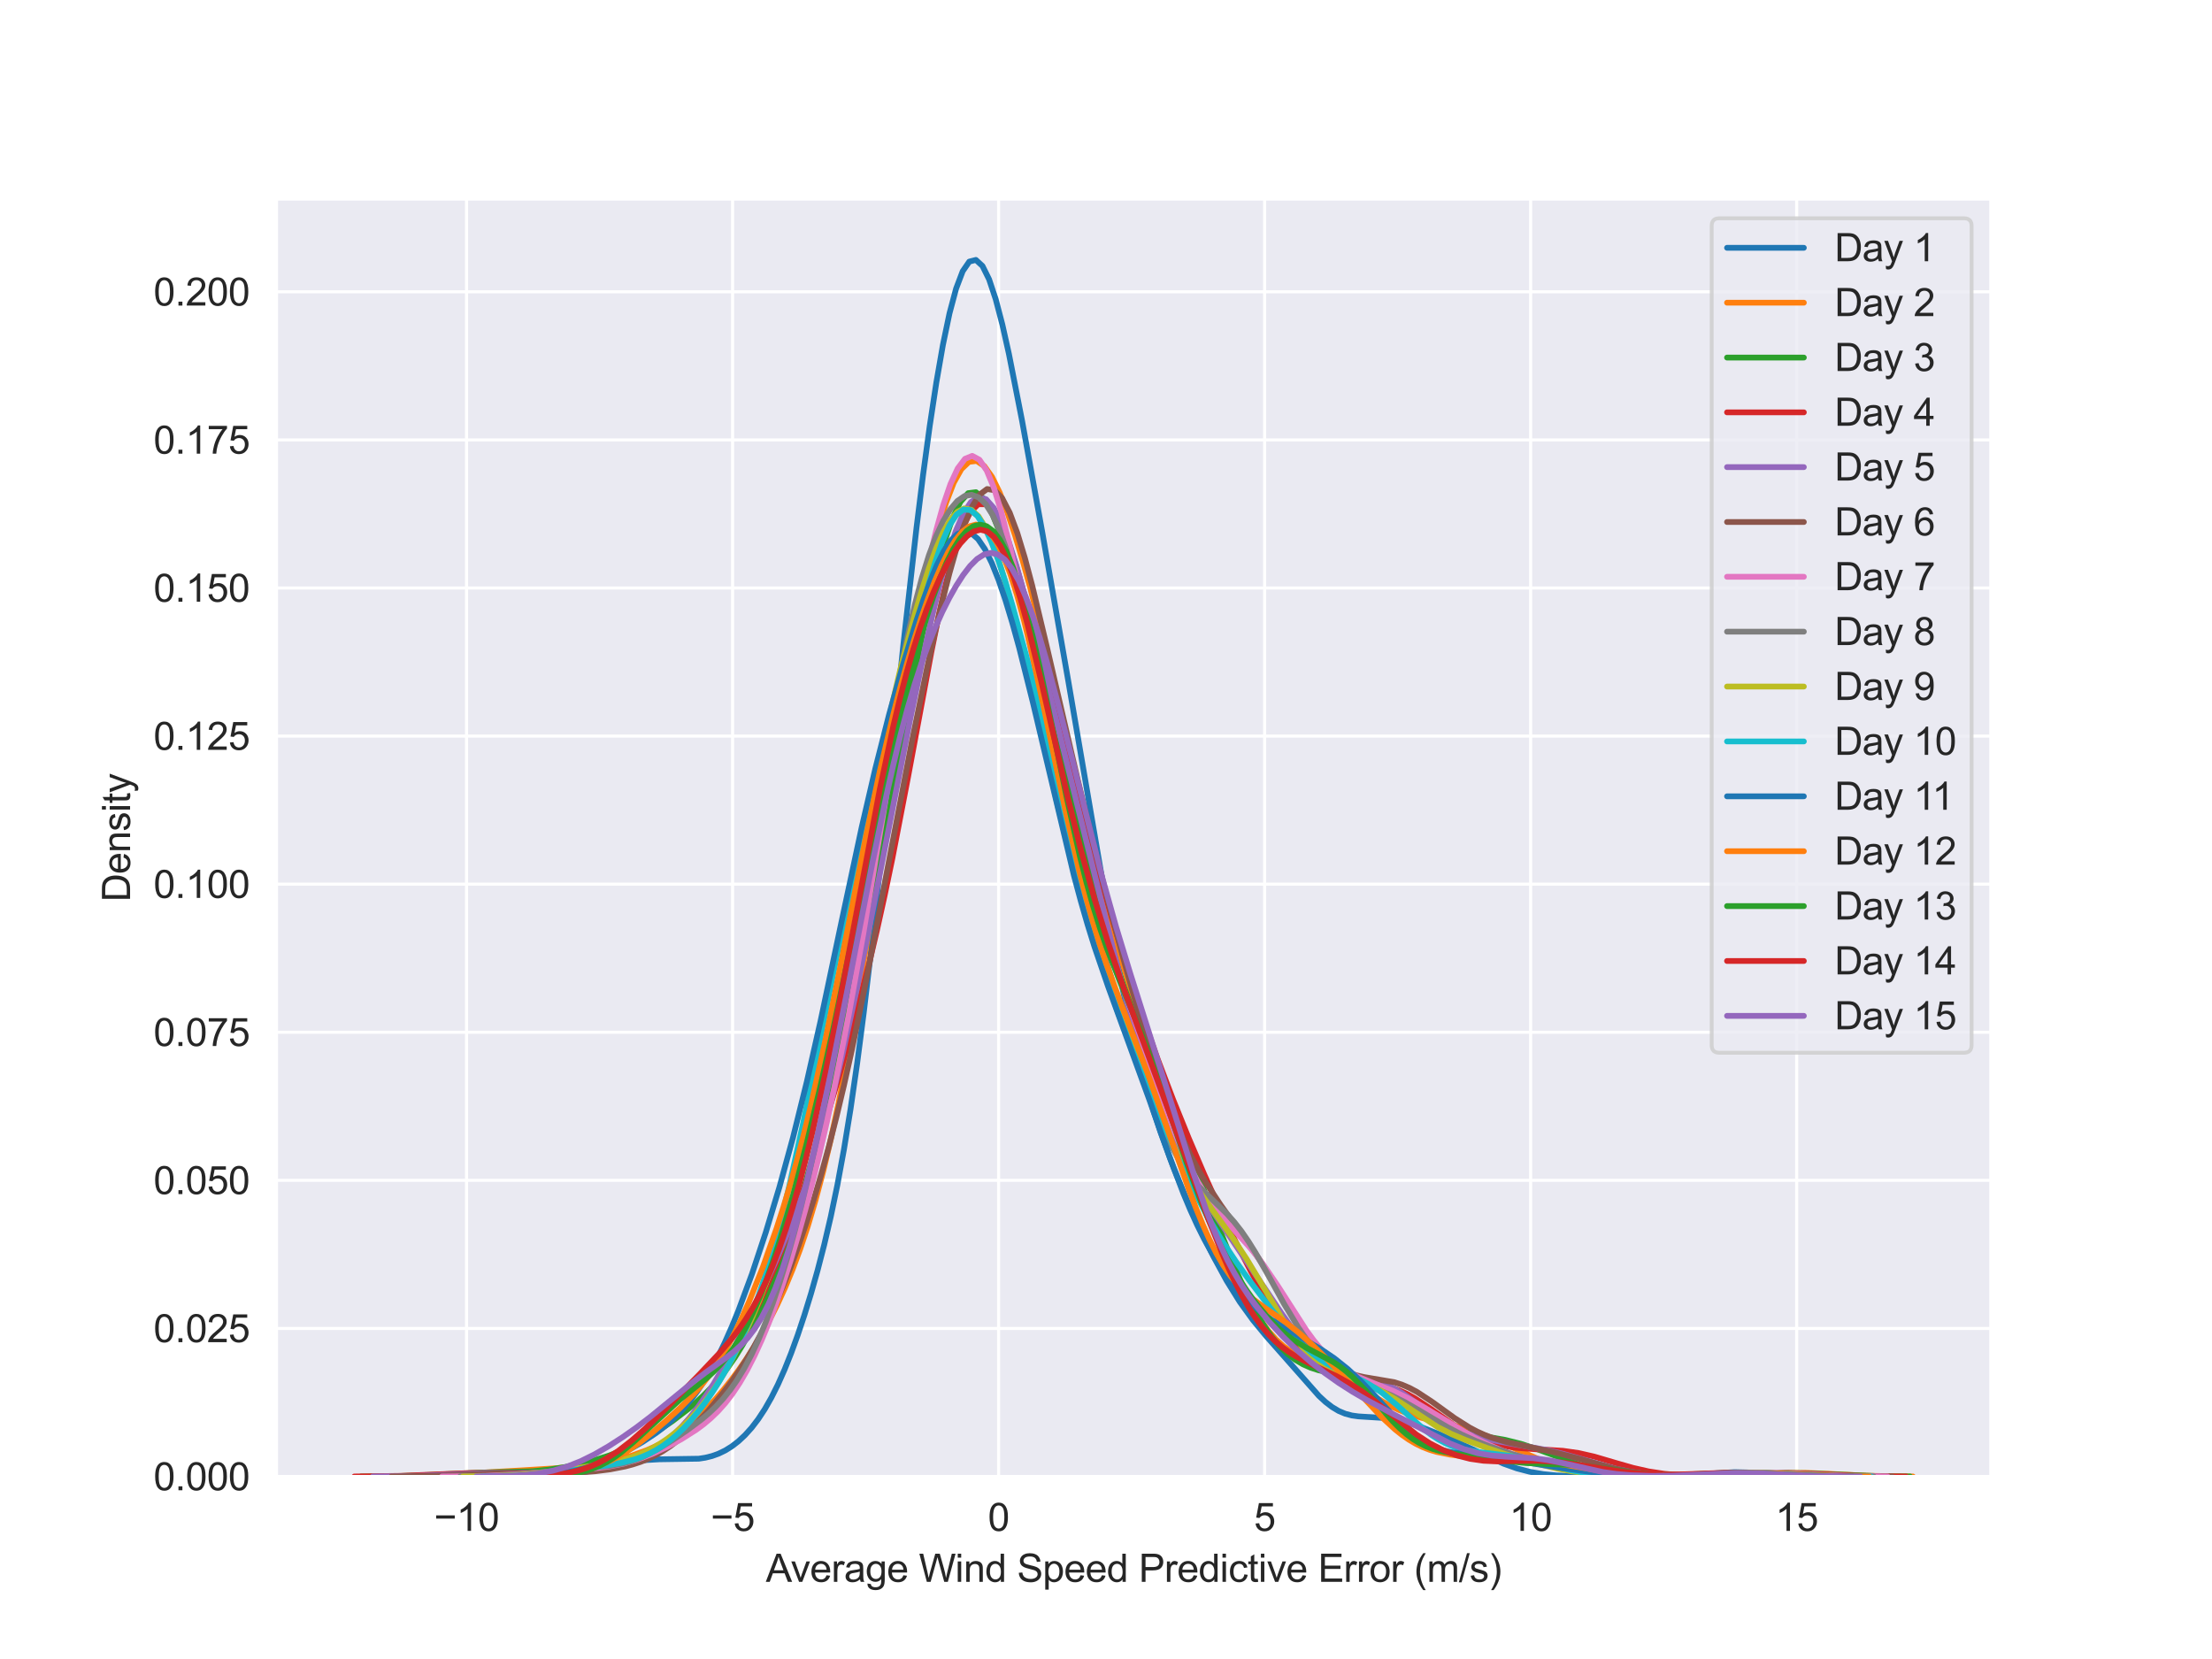 <?xml version="1.0" encoding="utf-8" standalone="no"?>
<!DOCTYPE svg PUBLIC "-//W3C//DTD SVG 1.1//EN"
  "http://www.w3.org/Graphics/SVG/1.1/DTD/svg11.dtd">
<svg xmlns:xlink="http://www.w3.org/1999/xlink" width="576pt" height="432pt" viewBox="0 0 576 432" xmlns="http://www.w3.org/2000/svg" version="1.1">
 <defs>
  <style type="text/css">*{stroke-linejoin: round; stroke-linecap: butt}</style>
 </defs>
 <g id="figure_1">
  <g id="patch_1">
   <path d="M 0 432 
L 576 432 
L 576 0 
L 0 0 
z
" style="fill: #ffffff"/>
  </g>
  <g id="axes_1">
   <g id="patch_2">
    <path d="M 72 384.48 
L 518.4 384.48 
L 518.4 51.84 
L 72 51.84 
z
" style="fill: #eaeaf2"/>
   </g>
   <g id="matplotlib.axis_1">
    <g id="xtick_1">
     <g id="line2d_1">
      <path d="M 121.49 384.48 
L 121.49 51.84 
" clip-path="url(#p2ef26156af)" style="fill: none; stroke: #ffffff; stroke-width: 0.8; stroke-linecap: round"/>
     </g>
     <g id="text_1">
      <!-- −10 -->
      <g style="fill: #262626" transform="translate(113.009 398.638) scale(0.1 -0.1)">
       <defs>
        <path id="ArialMT-2212" d="M 3381 1997 
L 356 1997 
L 356 2522 
L 3381 2522 
L 3381 1997 
z
" transform="scale(0.016)"/>
        <path id="ArialMT-31" d="M 2384 0 
L 1822 0 
L 1822 3584 
Q 1619 3391 1289 3197 
Q 959 3003 697 2906 
L 697 3450 
Q 1169 3672 1522 3987 
Q 1875 4303 2022 4600 
L 2384 4600 
L 2384 0 
z
" transform="scale(0.016)"/>
        <path id="ArialMT-30" d="M 266 2259 
Q 266 3072 433 3567 
Q 600 4063 929 4331 
Q 1259 4600 1759 4600 
Q 2128 4600 2406 4451 
Q 2684 4303 2865 4023 
Q 3047 3744 3150 3342 
Q 3253 2941 3253 2259 
Q 3253 1453 3087 958 
Q 2922 463 2592 192 
Q 2263 -78 1759 -78 
Q 1097 -78 719 397 
Q 266 969 266 2259 
z
M 844 2259 
Q 844 1131 1108 757 
Q 1372 384 1759 384 
Q 2147 384 2411 759 
Q 2675 1134 2675 2259 
Q 2675 3391 2411 3762 
Q 2147 4134 1753 4134 
Q 1366 4134 1134 3806 
Q 844 3388 844 2259 
z
" transform="scale(0.016)"/>
       </defs>
       <use xlink:href="#ArialMT-2212"/>
       <use xlink:href="#ArialMT-31" x="58.398"/>
       <use xlink:href="#ArialMT-30" x="114.014"/>
      </g>
     </g>
    </g>
    <g id="xtick_2">
     <g id="line2d_2">
      <path d="M 190.762 384.48 
L 190.762 51.84 
" clip-path="url(#p2ef26156af)" style="fill: none; stroke: #ffffff; stroke-width: 0.8; stroke-linecap: round"/>
     </g>
     <g id="text_2">
      <!-- −5 -->
      <g style="fill: #262626" transform="translate(185.061 398.638) scale(0.1 -0.1)">
       <defs>
        <path id="ArialMT-35" d="M 266 1200 
L 856 1250 
Q 922 819 1161 601 
Q 1400 384 1738 384 
Q 2144 384 2425 690 
Q 2706 997 2706 1503 
Q 2706 1984 2436 2262 
Q 2166 2541 1728 2541 
Q 1456 2541 1237 2417 
Q 1019 2294 894 2097 
L 366 2166 
L 809 4519 
L 3088 4519 
L 3088 3981 
L 1259 3981 
L 1013 2750 
Q 1425 3038 1878 3038 
Q 2478 3038 2890 2622 
Q 3303 2206 3303 1553 
Q 3303 931 2941 478 
Q 2500 -78 1738 -78 
Q 1113 -78 717 272 
Q 322 622 266 1200 
z
" transform="scale(0.016)"/>
       </defs>
       <use xlink:href="#ArialMT-2212"/>
       <use xlink:href="#ArialMT-35" x="58.398"/>
      </g>
     </g>
    </g>
    <g id="xtick_3">
     <g id="line2d_3">
      <path d="M 260.034 384.48 
L 260.034 51.84 
" clip-path="url(#p2ef26156af)" style="fill: none; stroke: #ffffff; stroke-width: 0.8; stroke-linecap: round"/>
     </g>
     <g id="text_3">
      <!-- 0 -->
      <g style="fill: #262626" transform="translate(257.253 398.638) scale(0.1 -0.1)">
       <use xlink:href="#ArialMT-30"/>
      </g>
     </g>
    </g>
    <g id="xtick_4">
     <g id="line2d_4">
      <path d="M 329.306 384.48 
L 329.306 51.84 
" clip-path="url(#p2ef26156af)" style="fill: none; stroke: #ffffff; stroke-width: 0.8; stroke-linecap: round"/>
     </g>
     <g id="text_4">
      <!-- 5 -->
      <g style="fill: #262626" transform="translate(326.525 398.638) scale(0.1 -0.1)">
       <use xlink:href="#ArialMT-35"/>
      </g>
     </g>
    </g>
    <g id="xtick_5">
     <g id="line2d_5">
      <path d="M 398.578 384.48 
L 398.578 51.84 
" clip-path="url(#p2ef26156af)" style="fill: none; stroke: #ffffff; stroke-width: 0.8; stroke-linecap: round"/>
     </g>
     <g id="text_5">
      <!-- 10 -->
      <g style="fill: #262626" transform="translate(393.017 398.638) scale(0.1 -0.1)">
       <use xlink:href="#ArialMT-31"/>
       <use xlink:href="#ArialMT-30" x="55.615"/>
      </g>
     </g>
    </g>
    <g id="xtick_6">
     <g id="line2d_6">
      <path d="M 467.85 384.48 
L 467.85 51.84 
" clip-path="url(#p2ef26156af)" style="fill: none; stroke: #ffffff; stroke-width: 0.8; stroke-linecap: round"/>
     </g>
     <g id="text_6">
      <!-- 15 -->
      <g style="fill: #262626" transform="translate(462.289 398.638) scale(0.1 -0.1)">
       <use xlink:href="#ArialMT-31"/>
       <use xlink:href="#ArialMT-35" x="55.615"/>
      </g>
     </g>
    </g>
    <g id="text_7">
     <!-- Average Wind Speed Predictive Error (m/s) -->
     <g style="fill: #262626" transform="translate(199.426 411.905) scale(0.1 -0.1)">
      <defs>
       <path id="ArialMT-41" d="M -9 0 
L 1750 4581 
L 2403 4581 
L 4278 0 
L 3588 0 
L 3053 1388 
L 1138 1388 
L 634 0 
L -9 0 
z
M 1313 1881 
L 2866 1881 
L 2388 3150 
Q 2169 3728 2063 4100 
Q 1975 3659 1816 3225 
L 1313 1881 
z
" transform="scale(0.016)"/>
       <path id="ArialMT-76" d="M 1344 0 
L 81 3319 
L 675 3319 
L 1388 1331 
Q 1503 1009 1600 663 
Q 1675 925 1809 1294 
L 2547 3319 
L 3125 3319 
L 1869 0 
L 1344 0 
z
" transform="scale(0.016)"/>
       <path id="ArialMT-65" d="M 2694 1069 
L 3275 997 
Q 3138 488 2766 206 
Q 2394 -75 1816 -75 
Q 1088 -75 661 373 
Q 234 822 234 1631 
Q 234 2469 665 2931 
Q 1097 3394 1784 3394 
Q 2450 3394 2872 2941 
Q 3294 2488 3294 1666 
Q 3294 1616 3291 1516 
L 816 1516 
Q 847 969 1125 678 
Q 1403 388 1819 388 
Q 2128 388 2347 550 
Q 2566 713 2694 1069 
z
M 847 1978 
L 2700 1978 
Q 2663 2397 2488 2606 
Q 2219 2931 1791 2931 
Q 1403 2931 1139 2672 
Q 875 2413 847 1978 
z
" transform="scale(0.016)"/>
       <path id="ArialMT-72" d="M 416 0 
L 416 3319 
L 922 3319 
L 922 2816 
Q 1116 3169 1280 3281 
Q 1444 3394 1641 3394 
Q 1925 3394 2219 3213 
L 2025 2691 
Q 1819 2813 1613 2813 
Q 1428 2813 1281 2702 
Q 1134 2591 1072 2394 
Q 978 2094 978 1738 
L 978 0 
L 416 0 
z
" transform="scale(0.016)"/>
       <path id="ArialMT-61" d="M 2588 409 
Q 2275 144 1986 34 
Q 1697 -75 1366 -75 
Q 819 -75 525 192 
Q 231 459 231 875 
Q 231 1119 342 1320 
Q 453 1522 633 1644 
Q 813 1766 1038 1828 
Q 1203 1872 1538 1913 
Q 2219 1994 2541 2106 
Q 2544 2222 2544 2253 
Q 2544 2597 2384 2738 
Q 2169 2928 1744 2928 
Q 1347 2928 1158 2789 
Q 969 2650 878 2297 
L 328 2372 
Q 403 2725 575 2942 
Q 747 3159 1072 3276 
Q 1397 3394 1825 3394 
Q 2250 3394 2515 3294 
Q 2781 3194 2906 3042 
Q 3031 2891 3081 2659 
Q 3109 2516 3109 2141 
L 3109 1391 
Q 3109 606 3145 398 
Q 3181 191 3288 0 
L 2700 0 
Q 2613 175 2588 409 
z
M 2541 1666 
Q 2234 1541 1622 1453 
Q 1275 1403 1131 1340 
Q 988 1278 909 1158 
Q 831 1038 831 891 
Q 831 666 1001 516 
Q 1172 366 1500 366 
Q 1825 366 2078 508 
Q 2331 650 2450 897 
Q 2541 1088 2541 1459 
L 2541 1666 
z
" transform="scale(0.016)"/>
       <path id="ArialMT-67" d="M 319 -275 
L 866 -356 
Q 900 -609 1056 -725 
Q 1266 -881 1628 -881 
Q 2019 -881 2231 -725 
Q 2444 -569 2519 -288 
Q 2563 -116 2559 434 
Q 2191 0 1641 0 
Q 956 0 581 494 
Q 206 988 206 1678 
Q 206 2153 378 2554 
Q 550 2956 876 3175 
Q 1203 3394 1644 3394 
Q 2231 3394 2613 2919 
L 2613 3319 
L 3131 3319 
L 3131 450 
Q 3131 -325 2973 -648 
Q 2816 -972 2473 -1159 
Q 2131 -1347 1631 -1347 
Q 1038 -1347 672 -1080 
Q 306 -813 319 -275 
z
M 784 1719 
Q 784 1066 1043 766 
Q 1303 466 1694 466 
Q 2081 466 2343 764 
Q 2606 1063 2606 1700 
Q 2606 2309 2336 2618 
Q 2066 2928 1684 2928 
Q 1309 2928 1046 2623 
Q 784 2319 784 1719 
z
" transform="scale(0.016)"/>
       <path id="ArialMT-20" transform="scale(0.016)"/>
       <path id="ArialMT-57" d="M 1294 0 
L 78 4581 
L 700 4581 
L 1397 1578 
Q 1509 1106 1591 641 
Q 1766 1375 1797 1488 
L 2669 4581 
L 3400 4581 
L 4056 2263 
Q 4303 1400 4413 641 
Q 4500 1075 4641 1638 
L 5359 4581 
L 5969 4581 
L 4713 0 
L 4128 0 
L 3163 3491 
Q 3041 3928 3019 4028 
Q 2947 3713 2884 3491 
L 1913 0 
L 1294 0 
z
" transform="scale(0.016)"/>
       <path id="ArialMT-69" d="M 425 3934 
L 425 4581 
L 988 4581 
L 988 3934 
L 425 3934 
z
M 425 0 
L 425 3319 
L 988 3319 
L 988 0 
L 425 0 
z
" transform="scale(0.016)"/>
       <path id="ArialMT-6e" d="M 422 0 
L 422 3319 
L 928 3319 
L 928 2847 
Q 1294 3394 1984 3394 
Q 2284 3394 2536 3286 
Q 2788 3178 2913 3003 
Q 3038 2828 3088 2588 
Q 3119 2431 3119 2041 
L 3119 0 
L 2556 0 
L 2556 2019 
Q 2556 2363 2490 2533 
Q 2425 2703 2258 2804 
Q 2091 2906 1866 2906 
Q 1506 2906 1245 2678 
Q 984 2450 984 1813 
L 984 0 
L 422 0 
z
" transform="scale(0.016)"/>
       <path id="ArialMT-64" d="M 2575 0 
L 2575 419 
Q 2259 -75 1647 -75 
Q 1250 -75 917 144 
Q 584 363 401 755 
Q 219 1147 219 1656 
Q 219 2153 384 2558 
Q 550 2963 881 3178 
Q 1213 3394 1622 3394 
Q 1922 3394 2156 3267 
Q 2391 3141 2538 2938 
L 2538 4581 
L 3097 4581 
L 3097 0 
L 2575 0 
z
M 797 1656 
Q 797 1019 1065 703 
Q 1334 388 1700 388 
Q 2069 388 2326 689 
Q 2584 991 2584 1609 
Q 2584 2291 2321 2609 
Q 2059 2928 1675 2928 
Q 1300 2928 1048 2622 
Q 797 2316 797 1656 
z
" transform="scale(0.016)"/>
       <path id="ArialMT-53" d="M 288 1472 
L 859 1522 
Q 900 1178 1048 958 
Q 1197 738 1509 602 
Q 1822 466 2213 466 
Q 2559 466 2825 569 
Q 3091 672 3220 851 
Q 3350 1031 3350 1244 
Q 3350 1459 3225 1620 
Q 3100 1781 2813 1891 
Q 2628 1963 1997 2114 
Q 1366 2266 1113 2400 
Q 784 2572 623 2826 
Q 463 3081 463 3397 
Q 463 3744 659 4045 
Q 856 4347 1234 4503 
Q 1613 4659 2075 4659 
Q 2584 4659 2973 4495 
Q 3363 4331 3572 4012 
Q 3781 3694 3797 3291 
L 3216 3247 
Q 3169 3681 2898 3903 
Q 2628 4125 2100 4125 
Q 1550 4125 1298 3923 
Q 1047 3722 1047 3438 
Q 1047 3191 1225 3031 
Q 1400 2872 2139 2705 
Q 2878 2538 3153 2413 
Q 3553 2228 3743 1945 
Q 3934 1663 3934 1294 
Q 3934 928 3725 604 
Q 3516 281 3123 101 
Q 2731 -78 2241 -78 
Q 1619 -78 1198 103 
Q 778 284 539 648 
Q 300 1013 288 1472 
z
" transform="scale(0.016)"/>
       <path id="ArialMT-70" d="M 422 -1272 
L 422 3319 
L 934 3319 
L 934 2888 
Q 1116 3141 1344 3267 
Q 1572 3394 1897 3394 
Q 2322 3394 2647 3175 
Q 2972 2956 3137 2557 
Q 3303 2159 3303 1684 
Q 3303 1175 3120 767 
Q 2938 359 2589 142 
Q 2241 -75 1856 -75 
Q 1575 -75 1351 44 
Q 1128 163 984 344 
L 984 -1272 
L 422 -1272 
z
M 931 1641 
Q 931 1000 1190 694 
Q 1450 388 1819 388 
Q 2194 388 2461 705 
Q 2728 1022 2728 1688 
Q 2728 2322 2467 2637 
Q 2206 2953 1844 2953 
Q 1484 2953 1207 2617 
Q 931 2281 931 1641 
z
" transform="scale(0.016)"/>
       <path id="ArialMT-50" d="M 494 0 
L 494 4581 
L 2222 4581 
Q 2678 4581 2919 4538 
Q 3256 4481 3484 4323 
Q 3713 4166 3852 3881 
Q 3991 3597 3991 3256 
Q 3991 2672 3619 2267 
Q 3247 1863 2275 1863 
L 1100 1863 
L 1100 0 
L 494 0 
z
M 1100 2403 
L 2284 2403 
Q 2872 2403 3119 2622 
Q 3366 2841 3366 3238 
Q 3366 3525 3220 3729 
Q 3075 3934 2838 4000 
Q 2684 4041 2272 4041 
L 1100 4041 
L 1100 2403 
z
" transform="scale(0.016)"/>
       <path id="ArialMT-63" d="M 2588 1216 
L 3141 1144 
Q 3050 572 2676 248 
Q 2303 -75 1759 -75 
Q 1078 -75 664 370 
Q 250 816 250 1647 
Q 250 2184 428 2587 
Q 606 2991 970 3192 
Q 1334 3394 1763 3394 
Q 2303 3394 2647 3120 
Q 2991 2847 3088 2344 
L 2541 2259 
Q 2463 2594 2264 2762 
Q 2066 2931 1784 2931 
Q 1359 2931 1093 2626 
Q 828 2322 828 1663 
Q 828 994 1084 691 
Q 1341 388 1753 388 
Q 2084 388 2306 591 
Q 2528 794 2588 1216 
z
" transform="scale(0.016)"/>
       <path id="ArialMT-74" d="M 1650 503 
L 1731 6 
Q 1494 -44 1306 -44 
Q 1000 -44 831 53 
Q 663 150 594 308 
Q 525 466 525 972 
L 525 2881 
L 113 2881 
L 113 3319 
L 525 3319 
L 525 4141 
L 1084 4478 
L 1084 3319 
L 1650 3319 
L 1650 2881 
L 1084 2881 
L 1084 941 
Q 1084 700 1114 631 
Q 1144 563 1211 522 
Q 1278 481 1403 481 
Q 1497 481 1650 503 
z
" transform="scale(0.016)"/>
       <path id="ArialMT-45" d="M 506 0 
L 506 4581 
L 3819 4581 
L 3819 4041 
L 1113 4041 
L 1113 2638 
L 3647 2638 
L 3647 2100 
L 1113 2100 
L 1113 541 
L 3925 541 
L 3925 0 
L 506 0 
z
" transform="scale(0.016)"/>
       <path id="ArialMT-6f" d="M 213 1659 
Q 213 2581 725 3025 
Q 1153 3394 1769 3394 
Q 2453 3394 2887 2945 
Q 3322 2497 3322 1706 
Q 3322 1066 3130 698 
Q 2938 331 2570 128 
Q 2203 -75 1769 -75 
Q 1072 -75 642 372 
Q 213 819 213 1659 
z
M 791 1659 
Q 791 1022 1069 705 
Q 1347 388 1769 388 
Q 2188 388 2466 706 
Q 2744 1025 2744 1678 
Q 2744 2294 2464 2611 
Q 2184 2928 1769 2928 
Q 1347 2928 1069 2612 
Q 791 2297 791 1659 
z
" transform="scale(0.016)"/>
       <path id="ArialMT-28" d="M 1497 -1347 
Q 1031 -759 709 28 
Q 388 816 388 1659 
Q 388 2403 628 3084 
Q 909 3875 1497 4659 
L 1900 4659 
Q 1522 4009 1400 3731 
Q 1209 3300 1100 2831 
Q 966 2247 966 1656 
Q 966 153 1900 -1347 
L 1497 -1347 
z
" transform="scale(0.016)"/>
       <path id="ArialMT-6d" d="M 422 0 
L 422 3319 
L 925 3319 
L 925 2853 
Q 1081 3097 1340 3245 
Q 1600 3394 1931 3394 
Q 2300 3394 2536 3241 
Q 2772 3088 2869 2813 
Q 3263 3394 3894 3394 
Q 4388 3394 4653 3120 
Q 4919 2847 4919 2278 
L 4919 0 
L 4359 0 
L 4359 2091 
Q 4359 2428 4304 2576 
Q 4250 2725 4106 2815 
Q 3963 2906 3769 2906 
Q 3419 2906 3187 2673 
Q 2956 2441 2956 1928 
L 2956 0 
L 2394 0 
L 2394 2156 
Q 2394 2531 2256 2718 
Q 2119 2906 1806 2906 
Q 1569 2906 1367 2781 
Q 1166 2656 1075 2415 
Q 984 2175 984 1722 
L 984 0 
L 422 0 
z
" transform="scale(0.016)"/>
       <path id="ArialMT-2f" d="M 0 -78 
L 1328 4659 
L 1778 4659 
L 453 -78 
L 0 -78 
z
" transform="scale(0.016)"/>
       <path id="ArialMT-73" d="M 197 991 
L 753 1078 
Q 800 744 1014 566 
Q 1228 388 1613 388 
Q 2000 388 2187 545 
Q 2375 703 2375 916 
Q 2375 1106 2209 1216 
Q 2094 1291 1634 1406 
Q 1016 1563 777 1677 
Q 538 1791 414 1992 
Q 291 2194 291 2438 
Q 291 2659 392 2848 
Q 494 3038 669 3163 
Q 800 3259 1026 3326 
Q 1253 3394 1513 3394 
Q 1903 3394 2198 3281 
Q 2494 3169 2634 2976 
Q 2775 2784 2828 2463 
L 2278 2388 
Q 2241 2644 2061 2787 
Q 1881 2931 1553 2931 
Q 1166 2931 1000 2803 
Q 834 2675 834 2503 
Q 834 2394 903 2306 
Q 972 2216 1119 2156 
Q 1203 2125 1616 2013 
Q 2213 1853 2448 1751 
Q 2684 1650 2818 1456 
Q 2953 1263 2953 975 
Q 2953 694 2789 445 
Q 2625 197 2315 61 
Q 2006 -75 1616 -75 
Q 969 -75 630 194 
Q 291 463 197 991 
z
" transform="scale(0.016)"/>
       <path id="ArialMT-29" d="M 791 -1347 
L 388 -1347 
Q 1322 153 1322 1656 
Q 1322 2244 1188 2822 
Q 1081 3291 891 3722 
Q 769 4003 388 4659 
L 791 4659 
Q 1378 3875 1659 3084 
Q 1900 2403 1900 1659 
Q 1900 816 1576 28 
Q 1253 -759 791 -1347 
z
" transform="scale(0.016)"/>
      </defs>
      <use xlink:href="#ArialMT-41"/>
      <use xlink:href="#ArialMT-76" x="64.949"/>
      <use xlink:href="#ArialMT-65" x="114.949"/>
      <use xlink:href="#ArialMT-72" x="170.564"/>
      <use xlink:href="#ArialMT-61" x="203.865"/>
      <use xlink:href="#ArialMT-67" x="259.48"/>
      <use xlink:href="#ArialMT-65" x="315.096"/>
      <use xlink:href="#ArialMT-20" x="370.711"/>
      <use xlink:href="#ArialMT-57" x="398.494"/>
      <use xlink:href="#ArialMT-69" x="492.879"/>
      <use xlink:href="#ArialMT-6e" x="515.096"/>
      <use xlink:href="#ArialMT-64" x="570.711"/>
      <use xlink:href="#ArialMT-20" x="626.326"/>
      <use xlink:href="#ArialMT-53" x="654.109"/>
      <use xlink:href="#ArialMT-70" x="720.809"/>
      <use xlink:href="#ArialMT-65" x="776.424"/>
      <use xlink:href="#ArialMT-65" x="832.039"/>
      <use xlink:href="#ArialMT-64" x="887.654"/>
      <use xlink:href="#ArialMT-20" x="943.27"/>
      <use xlink:href="#ArialMT-50" x="971.053"/>
      <use xlink:href="#ArialMT-72" x="1037.752"/>
      <use xlink:href="#ArialMT-65" x="1071.053"/>
      <use xlink:href="#ArialMT-64" x="1126.668"/>
      <use xlink:href="#ArialMT-69" x="1182.283"/>
      <use xlink:href="#ArialMT-63" x="1204.5"/>
      <use xlink:href="#ArialMT-74" x="1254.5"/>
      <use xlink:href="#ArialMT-69" x="1282.283"/>
      <use xlink:href="#ArialMT-76" x="1304.5"/>
      <use xlink:href="#ArialMT-65" x="1354.5"/>
      <use xlink:href="#ArialMT-20" x="1410.115"/>
      <use xlink:href="#ArialMT-45" x="1437.898"/>
      <use xlink:href="#ArialMT-72" x="1504.598"/>
      <use xlink:href="#ArialMT-72" x="1537.898"/>
      <use xlink:href="#ArialMT-6f" x="1571.199"/>
      <use xlink:href="#ArialMT-72" x="1626.814"/>
      <use xlink:href="#ArialMT-20" x="1660.115"/>
      <use xlink:href="#ArialMT-28" x="1687.898"/>
      <use xlink:href="#ArialMT-6d" x="1721.199"/>
      <use xlink:href="#ArialMT-2f" x="1804.5"/>
      <use xlink:href="#ArialMT-73" x="1832.283"/>
      <use xlink:href="#ArialMT-29" x="1882.283"/>
     </g>
    </g>
   </g>
   <g id="matplotlib.axis_2">
    <g id="ytick_1">
     <g id="line2d_7">
      <path d="M 72 384.48 
L 518.4 384.48 
" clip-path="url(#p2ef26156af)" style="fill: none; stroke: #ffffff; stroke-width: 0.8; stroke-linecap: round"/>
     </g>
     <g id="text_8">
      <!-- 0.000 -->
      <g style="fill: #262626" transform="translate(39.978 388.059) scale(0.1 -0.1)">
       <defs>
        <path id="ArialMT-2e" d="M 581 0 
L 581 641 
L 1222 641 
L 1222 0 
L 581 0 
z
" transform="scale(0.016)"/>
       </defs>
       <use xlink:href="#ArialMT-30"/>
       <use xlink:href="#ArialMT-2e" x="55.615"/>
       <use xlink:href="#ArialMT-30" x="83.398"/>
       <use xlink:href="#ArialMT-30" x="139.014"/>
       <use xlink:href="#ArialMT-30" x="194.629"/>
      </g>
     </g>
    </g>
    <g id="ytick_2">
     <g id="line2d_8">
      <path d="M 72 345.919 
L 518.4 345.919 
" clip-path="url(#p2ef26156af)" style="fill: none; stroke: #ffffff; stroke-width: 0.8; stroke-linecap: round"/>
     </g>
     <g id="text_9">
      <!-- 0.025 -->
      <g style="fill: #262626" transform="translate(39.978 349.498) scale(0.1 -0.1)">
       <defs>
        <path id="ArialMT-32" d="M 3222 541 
L 3222 0 
L 194 0 
Q 188 203 259 391 
Q 375 700 629 1000 
Q 884 1300 1366 1694 
Q 2113 2306 2375 2664 
Q 2638 3022 2638 3341 
Q 2638 3675 2398 3904 
Q 2159 4134 1775 4134 
Q 1369 4134 1125 3890 
Q 881 3647 878 3216 
L 300 3275 
Q 359 3922 746 4261 
Q 1134 4600 1788 4600 
Q 2447 4600 2831 4234 
Q 3216 3869 3216 3328 
Q 3216 3053 3103 2787 
Q 2991 2522 2730 2228 
Q 2469 1934 1863 1422 
Q 1356 997 1212 845 
Q 1069 694 975 541 
L 3222 541 
z
" transform="scale(0.016)"/>
       </defs>
       <use xlink:href="#ArialMT-30"/>
       <use xlink:href="#ArialMT-2e" x="55.615"/>
       <use xlink:href="#ArialMT-30" x="83.398"/>
       <use xlink:href="#ArialMT-32" x="139.014"/>
       <use xlink:href="#ArialMT-35" x="194.629"/>
      </g>
     </g>
    </g>
    <g id="ytick_3">
     <g id="line2d_9">
      <path d="M 72 307.358 
L 518.4 307.358 
" clip-path="url(#p2ef26156af)" style="fill: none; stroke: #ffffff; stroke-width: 0.8; stroke-linecap: round"/>
     </g>
     <g id="text_10">
      <!-- 0.050 -->
      <g style="fill: #262626" transform="translate(39.978 310.937) scale(0.1 -0.1)">
       <use xlink:href="#ArialMT-30"/>
       <use xlink:href="#ArialMT-2e" x="55.615"/>
       <use xlink:href="#ArialMT-30" x="83.398"/>
       <use xlink:href="#ArialMT-35" x="139.014"/>
       <use xlink:href="#ArialMT-30" x="194.629"/>
      </g>
     </g>
    </g>
    <g id="ytick_4">
     <g id="line2d_10">
      <path d="M 72 268.797 
L 518.4 268.797 
" clip-path="url(#p2ef26156af)" style="fill: none; stroke: #ffffff; stroke-width: 0.8; stroke-linecap: round"/>
     </g>
     <g id="text_11">
      <!-- 0.075 -->
      <g style="fill: #262626" transform="translate(39.978 272.376) scale(0.1 -0.1)">
       <defs>
        <path id="ArialMT-37" d="M 303 3981 
L 303 4522 
L 3269 4522 
L 3269 4084 
Q 2831 3619 2401 2847 
Q 1972 2075 1738 1259 
Q 1569 684 1522 0 
L 944 0 
Q 953 541 1156 1306 
Q 1359 2072 1739 2783 
Q 2119 3494 2547 3981 
L 303 3981 
z
" transform="scale(0.016)"/>
       </defs>
       <use xlink:href="#ArialMT-30"/>
       <use xlink:href="#ArialMT-2e" x="55.615"/>
       <use xlink:href="#ArialMT-30" x="83.398"/>
       <use xlink:href="#ArialMT-37" x="139.014"/>
       <use xlink:href="#ArialMT-35" x="194.629"/>
      </g>
     </g>
    </g>
    <g id="ytick_5">
     <g id="line2d_11">
      <path d="M 72 230.236 
L 518.4 230.236 
" clip-path="url(#p2ef26156af)" style="fill: none; stroke: #ffffff; stroke-width: 0.8; stroke-linecap: round"/>
     </g>
     <g id="text_12">
      <!-- 0.100 -->
      <g style="fill: #262626" transform="translate(39.978 233.815) scale(0.1 -0.1)">
       <use xlink:href="#ArialMT-30"/>
       <use xlink:href="#ArialMT-2e" x="55.615"/>
       <use xlink:href="#ArialMT-31" x="83.398"/>
       <use xlink:href="#ArialMT-30" x="139.014"/>
       <use xlink:href="#ArialMT-30" x="194.629"/>
      </g>
     </g>
    </g>
    <g id="ytick_6">
     <g id="line2d_12">
      <path d="M 72 191.675 
L 518.4 191.675 
" clip-path="url(#p2ef26156af)" style="fill: none; stroke: #ffffff; stroke-width: 0.8; stroke-linecap: round"/>
     </g>
     <g id="text_13">
      <!-- 0.125 -->
      <g style="fill: #262626" transform="translate(39.978 195.254) scale(0.1 -0.1)">
       <use xlink:href="#ArialMT-30"/>
       <use xlink:href="#ArialMT-2e" x="55.615"/>
       <use xlink:href="#ArialMT-31" x="83.398"/>
       <use xlink:href="#ArialMT-32" x="139.014"/>
       <use xlink:href="#ArialMT-35" x="194.629"/>
      </g>
     </g>
    </g>
    <g id="ytick_7">
     <g id="line2d_13">
      <path d="M 72 153.114 
L 518.4 153.114 
" clip-path="url(#p2ef26156af)" style="fill: none; stroke: #ffffff; stroke-width: 0.8; stroke-linecap: round"/>
     </g>
     <g id="text_14">
      <!-- 0.150 -->
      <g style="fill: #262626" transform="translate(39.978 156.693) scale(0.1 -0.1)">
       <use xlink:href="#ArialMT-30"/>
       <use xlink:href="#ArialMT-2e" x="55.615"/>
       <use xlink:href="#ArialMT-31" x="83.398"/>
       <use xlink:href="#ArialMT-35" x="139.014"/>
       <use xlink:href="#ArialMT-30" x="194.629"/>
      </g>
     </g>
    </g>
    <g id="ytick_8">
     <g id="line2d_14">
      <path d="M 72 114.554 
L 518.4 114.554 
" clip-path="url(#p2ef26156af)" style="fill: none; stroke: #ffffff; stroke-width: 0.8; stroke-linecap: round"/>
     </g>
     <g id="text_15">
      <!-- 0.175 -->
      <g style="fill: #262626" transform="translate(39.978 118.132) scale(0.1 -0.1)">
       <use xlink:href="#ArialMT-30"/>
       <use xlink:href="#ArialMT-2e" x="55.615"/>
       <use xlink:href="#ArialMT-31" x="83.398"/>
       <use xlink:href="#ArialMT-37" x="139.014"/>
       <use xlink:href="#ArialMT-35" x="194.629"/>
      </g>
     </g>
    </g>
    <g id="ytick_9">
     <g id="line2d_15">
      <path d="M 72 75.993 
L 518.4 75.993 
" clip-path="url(#p2ef26156af)" style="fill: none; stroke: #ffffff; stroke-width: 0.8; stroke-linecap: round"/>
     </g>
     <g id="text_16">
      <!-- 0.200 -->
      <g style="fill: #262626" transform="translate(39.978 79.572) scale(0.1 -0.1)">
       <use xlink:href="#ArialMT-30"/>
       <use xlink:href="#ArialMT-2e" x="55.615"/>
       <use xlink:href="#ArialMT-32" x="83.398"/>
       <use xlink:href="#ArialMT-30" x="139.014"/>
       <use xlink:href="#ArialMT-30" x="194.629"/>
      </g>
     </g>
    </g>
    <g id="text_17">
     <!-- Density -->
     <g style="fill: #262626" transform="translate(33.873 234.832) rotate(-90) scale(0.1 -0.1)">
      <defs>
       <path id="ArialMT-44" d="M 494 0 
L 494 4581 
L 2072 4581 
Q 2606 4581 2888 4516 
Q 3281 4425 3559 4188 
Q 3922 3881 4101 3404 
Q 4281 2928 4281 2316 
Q 4281 1794 4159 1391 
Q 4038 988 3847 723 
Q 3656 459 3429 307 
Q 3203 156 2883 78 
Q 2563 0 2147 0 
L 494 0 
z
M 1100 541 
L 2078 541 
Q 2531 541 2789 625 
Q 3047 709 3200 863 
Q 3416 1078 3536 1442 
Q 3656 1806 3656 2325 
Q 3656 3044 3420 3430 
Q 3184 3816 2847 3947 
Q 2603 4041 2063 4041 
L 1100 4041 
L 1100 541 
z
" transform="scale(0.016)"/>
       <path id="ArialMT-79" d="M 397 -1278 
L 334 -750 
Q 519 -800 656 -800 
Q 844 -800 956 -737 
Q 1069 -675 1141 -563 
Q 1194 -478 1313 -144 
Q 1328 -97 1363 -6 
L 103 3319 
L 709 3319 
L 1400 1397 
Q 1534 1031 1641 628 
Q 1738 1016 1872 1384 
L 2581 3319 
L 3144 3319 
L 1881 -56 
Q 1678 -603 1566 -809 
Q 1416 -1088 1222 -1217 
Q 1028 -1347 759 -1347 
Q 597 -1347 397 -1278 
z
" transform="scale(0.016)"/>
      </defs>
      <use xlink:href="#ArialMT-44"/>
      <use xlink:href="#ArialMT-65" x="72.217"/>
      <use xlink:href="#ArialMT-6e" x="127.832"/>
      <use xlink:href="#ArialMT-73" x="183.447"/>
      <use xlink:href="#ArialMT-69" x="233.447"/>
      <use xlink:href="#ArialMT-74" x="255.664"/>
      <use xlink:href="#ArialMT-79" x="283.447"/>
     </g>
    </g>
   </g>
   <g id="line2d_16">
    <path d="M 135.589 384.464 
L 142.461 384.336 
L 147.614 383.981 
L 151.05 383.522 
L 154.485 382.871 
L 164.792 380.64 
L 168.228 380.196 
L 171.664 379.999 
L 181.971 379.841 
L 183.689 379.576 
L 185.407 379.149 
L 187.124 378.532 
L 188.842 377.7 
L 190.56 376.633 
L 192.278 375.308 
L 193.996 373.704 
L 195.714 371.795 
L 197.431 369.55 
L 199.149 366.938 
L 200.867 363.928 
L 202.585 360.497 
L 204.303 356.633 
L 206.021 352.335 
L 207.738 347.61 
L 209.456 342.462 
L 211.174 336.879 
L 212.892 330.814 
L 214.61 324.178 
L 216.328 316.834 
L 218.046 308.607 
L 219.763 299.312 
L 221.481 288.782 
L 223.199 276.914 
L 224.917 263.697 
L 226.635 249.231 
L 230.07 217.493 
L 235.224 167.938 
L 238.66 137.405 
L 240.377 123.593 
L 242.095 110.964 
L 243.813 99.657 
L 245.531 89.816 
L 247.249 81.595 
L 248.967 75.151 
L 250.684 70.625 
L 252.402 68.121 
L 254.12 67.68 
L 255.838 69.26 
L 257.556 72.733 
L 259.274 77.886 
L 260.992 84.446 
L 262.709 92.106 
L 266.145 109.561 
L 271.299 138.001 
L 278.17 177.288 
L 288.477 237.458 
L 291.913 255.453 
L 293.631 263.575 
L 295.348 271.043 
L 297.066 277.856 
L 298.784 284.054 
L 300.502 289.704 
L 302.22 294.888 
L 305.655 304.191 
L 309.091 312.51 
L 312.527 320.143 
L 315.962 327.153 
L 319.398 333.467 
L 322.834 338.996 
L 326.269 343.751 
L 329.705 347.921 
L 343.448 363.493 
L 345.166 365.077 
L 346.884 366.397 
L 348.601 367.419 
L 350.319 368.14 
L 352.037 368.589 
L 353.755 368.826 
L 362.344 369.363 
L 365.78 370.137 
L 369.215 371.264 
L 374.369 373.298 
L 379.523 375.567 
L 391.547 381.145 
L 394.983 382.366 
L 398.419 383.266 
L 401.854 383.856 
L 405.29 384.195 
L 410.444 384.412 
L 420.751 384.477 
L 432.776 384.383 
L 437.929 384.172 
L 451.672 383.345 
L 455.108 383.428 
L 461.979 383.923 
L 468.85 384.325 
L 475.722 384.457 
L 477.439 384.467 
L 477.439 384.467 
" clip-path="url(#p2ef26156af)" style="fill: none; stroke: #1f77b4; stroke-width: 1.5; stroke-linecap: round"/>
   </g>
   <g id="line2d_17">
    <path d="M 100.465 384.469 
L 110.456 384.349 
L 116.451 384.108 
L 126.442 383.428 
L 136.433 382.851 
L 144.426 382.358 
L 150.421 381.776 
L 156.415 380.933 
L 160.412 380.148 
L 164.408 379.083 
L 168.405 377.639 
L 170.403 376.745 
L 172.401 375.722 
L 174.399 374.56 
L 176.397 373.25 
L 178.396 371.784 
L 180.394 370.154 
L 182.392 368.355 
L 184.39 366.383 
L 186.388 364.235 
L 188.387 361.91 
L 190.385 359.404 
L 192.383 356.713 
L 194.381 353.823 
L 196.379 350.718 
L 198.378 347.369 
L 200.376 343.737 
L 202.374 339.774 
L 204.372 335.418 
L 206.37 330.596 
L 208.369 325.228 
L 210.367 319.226 
L 212.365 312.503 
L 214.363 304.98 
L 216.362 296.589 
L 218.36 287.289 
L 220.358 277.07 
L 222.356 265.972 
L 226.353 241.55 
L 236.344 177.155 
L 238.342 165.669 
L 240.34 155.15 
L 242.338 145.76 
L 244.336 137.641 
L 246.335 130.926 
L 248.333 125.734 
L 250.331 122.16 
L 252.329 120.259 
L 254.328 120.026 
L 256.326 121.387 
L 258.324 124.203 
L 260.322 128.283 
L 262.32 133.412 
L 264.319 139.385 
L 266.317 146.03 
L 268.315 153.22 
L 272.311 168.92 
L 276.308 185.969 
L 284.301 220.793 
L 288.297 236.591 
L 292.294 250.78 
L 296.29 263.71 
L 300.286 275.834 
L 304.283 287.37 
L 308.279 298.355 
L 312.276 308.841 
L 316.272 318.891 
L 320.268 328.378 
L 322.267 332.785 
L 324.265 336.871 
L 326.263 340.56 
L 328.261 343.794 
L 330.259 346.536 
L 332.258 348.784 
L 334.256 350.572 
L 336.254 351.968 
L 338.252 353.068 
L 342.249 354.809 
L 346.245 356.571 
L 350.242 358.76 
L 356.236 362.632 
L 360.233 365.097 
L 362.231 366.175 
L 364.229 367.124 
L 366.227 367.938 
L 370.224 369.211 
L 376.218 370.62 
L 380.215 371.599 
L 384.211 372.836 
L 388.208 374.38 
L 394.202 377.079 
L 400.197 379.776 
L 404.193 381.322 
L 408.19 382.547 
L 412.186 383.415 
L 416.182 383.958 
L 420.179 384.255 
L 426.174 384.43 
L 438.163 384.467 
L 448.154 384.341 
L 456.147 383.995 
L 464.14 383.58 
L 470.134 383.535 
L 476.129 383.785 
L 486.12 384.291 
L 494.113 384.447 
L 498.109 384.469 
L 498.109 384.469 
" clip-path="url(#p2ef26156af)" style="fill: none; stroke: #ff7f0e; stroke-width: 1.5; stroke-linecap: round"/>
   </g>
   <g id="line2d_18">
    <path d="M 94.021 384.47 
L 104.155 384.364 
L 112.262 384.065 
L 124.424 383.496 
L 138.612 383.12 
L 142.665 382.716 
L 146.719 382.095 
L 150.773 381.268 
L 154.826 380.23 
L 158.88 378.925 
L 162.934 377.278 
L 166.988 375.24 
L 171.041 372.819 
L 175.095 370.057 
L 179.149 366.95 
L 181.176 365.233 
L 183.202 363.367 
L 185.229 361.312 
L 187.256 359.022 
L 189.283 356.45 
L 191.31 353.547 
L 193.337 350.275 
L 195.363 346.6 
L 197.39 342.502 
L 199.417 337.967 
L 201.444 332.989 
L 203.471 327.566 
L 205.498 321.696 
L 207.525 315.379 
L 209.551 308.609 
L 211.578 301.385 
L 213.605 293.703 
L 217.659 277.007 
L 221.713 258.696 
L 225.766 239.079 
L 231.847 207.981 
L 237.927 176.358 
L 239.954 166.279 
L 241.981 156.794 
L 244.008 148.189 
L 246.035 140.774 
L 248.062 134.849 
L 250.089 130.671 
L 252.115 128.42 
L 254.142 128.169 
L 256.169 129.868 
L 258.196 133.35 
L 260.223 138.349 
L 262.25 144.536 
L 264.276 151.569 
L 268.33 166.978 
L 282.518 222.275 
L 286.572 237.137 
L 290.626 250.67 
L 292.652 256.842 
L 296.706 268.107 
L 300.76 278.37 
L 310.894 303.255 
L 321.028 328.818 
L 323.055 333.498 
L 325.082 337.827 
L 327.109 341.731 
L 329.136 345.159 
L 331.163 348.088 
L 333.189 350.525 
L 335.216 352.498 
L 337.243 354.054 
L 339.27 355.25 
L 341.297 356.146 
L 343.324 356.807 
L 347.377 357.679 
L 351.431 358.39 
L 353.458 358.843 
L 355.485 359.43 
L 357.512 360.188 
L 359.539 361.131 
L 361.565 362.251 
L 365.619 364.888 
L 369.673 367.679 
L 371.7 368.977 
L 373.727 370.141 
L 375.753 371.14 
L 377.78 371.962 
L 379.807 372.617 
L 383.861 373.536 
L 391.968 374.95 
L 396.022 375.963 
L 400.076 377.28 
L 412.237 381.749 
L 416.29 382.855 
L 420.344 383.618 
L 424.398 384.076 
L 428.452 384.312 
L 434.532 384.435 
L 442.64 384.395 
L 450.747 384.146 
L 464.935 383.56 
L 471.016 383.665 
L 489.257 384.403 
L 497.365 384.47 
L 497.365 384.47 
" clip-path="url(#p2ef26156af)" style="fill: none; stroke: #2ca02c; stroke-width: 1.5; stroke-linecap: round"/>
   </g>
   <g id="line2d_19">
    <path d="M 92.291 384.47 
L 104.473 384.319 
L 112.594 383.983 
L 122.745 383.57 
L 128.836 383.59 
L 136.957 383.702 
L 141.017 383.578 
L 145.078 383.257 
L 151.169 382.48 
L 159.29 381.148 
L 163.35 380.216 
L 165.381 379.588 
L 167.411 378.802 
L 169.441 377.823 
L 171.471 376.619 
L 173.502 375.17 
L 175.532 373.462 
L 177.562 371.492 
L 179.593 369.265 
L 181.623 366.79 
L 183.653 364.078 
L 185.683 361.14 
L 187.714 357.982 
L 189.744 354.608 
L 193.804 347.204 
L 197.865 338.878 
L 201.925 329.546 
L 205.986 319.119 
L 210.047 307.556 
L 214.107 294.926 
L 218.168 281.36 
L 222.228 266.84 
L 226.289 250.996 
L 228.319 242.381 
L 230.349 233.208 
L 232.38 223.449 
L 236.44 202.382 
L 242.531 169.714 
L 244.561 159.735 
L 246.591 150.799 
L 248.622 143.242 
L 250.652 137.348 
L 252.682 133.329 
L 254.712 131.307 
L 256.743 131.298 
L 258.773 133.213 
L 260.803 136.863 
L 262.834 141.979 
L 264.864 148.24 
L 266.894 155.308 
L 270.955 170.659 
L 277.045 193.895 
L 283.136 216.26 
L 289.227 237.93 
L 293.288 251.56 
L 297.348 264.151 
L 301.409 275.676 
L 305.469 286.34 
L 309.53 296.364 
L 313.59 305.855 
L 317.651 314.826 
L 321.711 323.263 
L 325.772 331.146 
L 329.832 338.414 
L 333.893 344.926 
L 335.923 347.829 
L 337.954 350.448 
L 339.984 352.752 
L 342.014 354.713 
L 344.044 356.318 
L 346.075 357.57 
L 348.105 358.495 
L 350.135 359.141 
L 352.165 359.572 
L 360.287 360.771 
L 362.317 361.309 
L 364.347 362.039 
L 366.377 362.972 
L 368.408 364.096 
L 372.468 366.777 
L 378.559 371.062 
L 380.589 372.339 
L 382.619 373.473 
L 384.65 374.443 
L 386.68 375.245 
L 388.71 375.885 
L 390.741 376.377 
L 394.801 377.003 
L 398.862 377.306 
L 406.983 377.786 
L 411.043 378.364 
L 415.104 379.29 
L 421.195 381.083 
L 425.255 382.239 
L 429.316 383.157 
L 433.376 383.775 
L 437.437 384.12 
L 441.497 384.253 
L 447.588 384.182 
L 465.861 383.581 
L 471.951 383.778 
L 484.133 384.319 
L 494.284 384.462 
L 496.315 384.47 
L 496.315 384.47 
" clip-path="url(#p2ef26156af)" style="fill: none; stroke: #d62728; stroke-width: 1.5; stroke-linecap: round"/>
   </g>
   <g id="line2d_20">
    <path d="M 97.098 384.47 
L 108.926 384.324 
L 116.812 383.999 
L 126.669 383.568 
L 132.583 383.556 
L 142.44 383.647 
L 146.383 383.485 
L 150.326 383.147 
L 154.268 382.643 
L 158.211 381.974 
L 162.154 381.069 
L 164.125 380.478 
L 166.097 379.755 
L 168.068 378.871 
L 170.039 377.794 
L 172.011 376.498 
L 173.982 374.961 
L 175.954 373.172 
L 177.925 371.122 
L 179.896 368.813 
L 181.868 366.246 
L 183.839 363.431 
L 185.811 360.377 
L 189.753 353.604 
L 193.696 346.07 
L 197.639 337.945 
L 201.582 329.336 
L 205.524 320.105 
L 207.496 315.117 
L 209.467 309.769 
L 211.439 303.967 
L 213.41 297.626 
L 215.381 290.681 
L 217.353 283.101 
L 219.324 274.895 
L 223.267 256.833 
L 227.21 237.235 
L 237.067 187.03 
L 241.009 168.171 
L 242.981 159.418 
L 244.952 151.357 
L 246.924 144.218 
L 248.895 138.247 
L 250.866 133.681 
L 252.838 130.715 
L 254.809 129.477 
L 256.78 130.004 
L 258.752 132.234 
L 260.723 136.017 
L 262.695 141.129 
L 264.666 147.303 
L 266.637 154.263 
L 270.58 169.559 
L 292.265 256.801 
L 296.208 270.859 
L 298.18 277.291 
L 300.151 283.264 
L 302.122 288.754 
L 304.094 293.756 
L 306.065 298.285 
L 308.037 302.377 
L 310.008 306.087 
L 311.979 309.481 
L 315.922 315.625 
L 329.722 336.026 
L 333.665 341.933 
L 337.607 347.42 
L 339.579 349.861 
L 341.55 352.023 
L 343.522 353.863 
L 345.493 355.359 
L 347.464 356.517 
L 349.436 357.373 
L 351.407 357.991 
L 359.293 359.92 
L 361.264 360.683 
L 363.235 361.649 
L 365.207 362.808 
L 369.15 365.536 
L 373.092 368.396 
L 377.035 370.913 
L 379.006 371.952 
L 380.978 372.833 
L 382.949 373.563 
L 386.892 374.659 
L 390.835 375.446 
L 402.663 377.555 
L 406.606 378.47 
L 412.52 380.122 
L 420.406 382.37 
L 424.348 383.223 
L 428.291 383.801 
L 432.234 384.122 
L 436.177 384.237 
L 442.091 384.143 
L 457.862 383.562 
L 463.776 383.703 
L 479.547 384.372 
L 489.404 384.47 
L 489.404 384.47 
" clip-path="url(#p2ef26156af)" style="fill: none; stroke: #9467bd; stroke-width: 1.5; stroke-linecap: round"/>
   </g>
   <g id="line2d_21">
    <path d="M 101.949 384.47 
L 113.729 384.321 
L 121.582 383.989 
L 131.398 383.547 
L 137.288 383.521 
L 147.105 383.577 
L 151.031 383.427 
L 154.958 383.117 
L 158.884 382.616 
L 162.811 381.853 
L 164.774 381.334 
L 166.737 380.695 
L 168.7 379.915 
L 170.664 378.973 
L 172.627 377.855 
L 174.59 376.551 
L 176.554 375.059 
L 178.517 373.383 
L 180.48 371.535 
L 184.407 367.374 
L 188.333 362.632 
L 190.296 360.025 
L 192.26 357.228 
L 194.223 354.207 
L 196.186 350.927 
L 198.149 347.353 
L 200.113 343.458 
L 202.076 339.221 
L 204.039 334.627 
L 206.002 329.665 
L 207.966 324.32 
L 209.929 318.572 
L 211.892 312.394 
L 213.856 305.751 
L 215.819 298.608 
L 217.782 290.93 
L 219.745 282.7 
L 221.709 273.922 
L 225.635 254.88 
L 231.525 223.994 
L 237.415 193.276 
L 241.341 174.23 
L 243.305 165.341 
L 245.268 156.979 
L 247.231 149.267 
L 249.194 142.375 
L 251.158 136.511 
L 253.121 131.907 
L 255.084 128.79 
L 257.047 127.338 
L 259.011 127.659 
L 260.974 129.756 
L 262.937 133.53 
L 264.9 138.788 
L 266.864 145.267 
L 268.827 152.671 
L 272.753 169.109 
L 280.607 202.97 
L 284.533 219.028 
L 288.46 234.401 
L 292.386 249.117 
L 296.313 263.051 
L 300.239 275.89 
L 302.202 281.771 
L 304.166 287.231 
L 306.129 292.24 
L 308.092 296.787 
L 310.055 300.887 
L 312.019 304.578 
L 313.982 307.917 
L 317.909 313.845 
L 327.725 327.653 
L 331.651 333.644 
L 339.504 345.867 
L 341.468 348.625 
L 343.431 351.112 
L 345.394 353.266 
L 347.358 355.042 
L 349.321 356.428 
L 351.284 357.442 
L 353.247 358.136 
L 355.211 358.588 
L 363.064 359.919 
L 365.027 360.549 
L 366.99 361.388 
L 368.953 362.433 
L 372.88 365.007 
L 378.77 369.261 
L 382.696 371.741 
L 384.66 372.775 
L 386.623 373.663 
L 388.586 374.411 
L 392.513 375.561 
L 398.402 376.811 
L 404.292 378.049 
L 410.182 379.569 
L 419.998 382.278 
L 423.925 383.119 
L 427.851 383.721 
L 431.778 384.09 
L 435.704 384.269 
L 441.594 384.28 
L 449.447 383.98 
L 459.264 383.569 
L 465.153 383.618 
L 474.97 384.09 
L 482.823 384.37 
L 492.639 384.47 
L 492.639 384.47 
" clip-path="url(#p2ef26156af)" style="fill: none; stroke: #8c564b; stroke-width: 1.5; stroke-linecap: round"/>
   </g>
   <g id="line2d_22">
    <path d="M 115.082 384.469 
L 126.431 384.315 
L 133.998 383.94 
L 154.806 382.357 
L 158.589 381.877 
L 162.372 381.124 
L 166.155 380.019 
L 169.938 378.553 
L 173.722 376.773 
L 177.505 374.716 
L 181.288 372.31 
L 183.18 370.909 
L 185.071 369.318 
L 186.963 367.488 
L 188.855 365.366 
L 190.746 362.904 
L 192.638 360.06 
L 194.53 356.804 
L 196.421 353.116 
L 198.313 348.99 
L 200.204 344.426 
L 202.096 339.43 
L 203.988 334.007 
L 205.879 328.157 
L 207.771 321.874 
L 209.662 315.146 
L 211.554 307.951 
L 213.446 300.266 
L 215.337 292.067 
L 217.229 283.333 
L 221.012 264.242 
L 224.795 243.139 
L 230.47 209.039 
L 234.253 186.238 
L 238.037 164.904 
L 239.928 155.184 
L 241.82 146.292 
L 243.712 138.374 
L 245.603 131.576 
L 247.495 126.057 
L 249.386 121.976 
L 251.278 119.483 
L 253.17 118.707 
L 255.061 119.726 
L 256.953 122.554 
L 258.845 127.125 
L 260.736 133.287 
L 262.628 140.811 
L 264.519 149.404 
L 268.303 168.458 
L 272.086 187.811 
L 273.977 196.917 
L 275.869 205.4 
L 277.761 213.174 
L 279.652 220.226 
L 281.544 226.611 
L 283.436 232.437 
L 287.219 243.007 
L 292.894 258.309 
L 298.569 274.556 
L 302.352 285.413 
L 306.135 295.421 
L 308.027 299.896 
L 309.918 303.946 
L 311.81 307.552 
L 313.701 310.723 
L 315.593 313.497 
L 317.485 315.942 
L 321.268 320.217 
L 325.051 324.377 
L 326.943 326.648 
L 328.834 329.119 
L 332.618 334.663 
L 340.184 346.434 
L 342.076 349.011 
L 343.967 351.304 
L 345.859 353.285 
L 347.751 354.953 
L 349.642 356.335 
L 351.534 357.471 
L 353.425 358.418 
L 357.209 359.977 
L 362.884 362.257 
L 366.667 364.102 
L 370.45 366.249 
L 383.691 374.231 
L 387.475 376.156 
L 391.258 377.776 
L 395.041 379.042 
L 398.824 379.969 
L 402.608 380.643 
L 421.524 383.369 
L 427.199 383.955 
L 432.873 384.266 
L 438.548 384.337 
L 444.223 384.214 
L 461.248 383.53 
L 466.923 383.684 
L 482.056 384.37 
L 491.514 384.469 
L 491.514 384.469 
" clip-path="url(#p2ef26156af)" style="fill: none; stroke: #e377c2; stroke-width: 1.5; stroke-linecap: round"/>
   </g>
   <g id="line2d_23">
    <path d="M 119.826 384.465 
L 129.073 384.318 
L 134.622 384.015 
L 140.171 383.481 
L 149.419 382.487 
L 158.666 381.738 
L 162.366 381.071 
L 164.215 380.558 
L 166.065 379.906 
L 167.914 379.116 
L 171.613 377.171 
L 175.312 374.878 
L 179.012 372.367 
L 182.711 369.593 
L 184.56 368.027 
L 186.41 366.276 
L 188.259 364.282 
L 190.109 361.989 
L 191.959 359.343 
L 193.808 356.297 
L 195.658 352.811 
L 197.507 348.853 
L 199.357 344.395 
L 201.206 339.417 
L 203.056 333.903 
L 204.905 327.849 
L 206.755 321.259 
L 208.605 314.145 
L 210.454 306.525 
L 214.153 289.848 
L 217.852 271.327 
L 221.552 250.996 
L 225.251 229.096 
L 230.799 195.382 
L 232.649 184.73 
L 234.498 174.757 
L 236.348 165.653 
L 238.198 157.554 
L 240.047 150.525 
L 241.897 144.569 
L 243.746 139.642 
L 245.596 135.681 
L 247.445 132.629 
L 249.295 130.457 
L 251.145 129.177 
L 252.994 128.836 
L 254.844 129.511 
L 256.693 131.282 
L 258.543 134.209 
L 260.392 138.313 
L 262.242 143.563 
L 264.092 149.867 
L 265.941 157.078 
L 267.791 165.008 
L 271.49 182.159 
L 277.038 208.035 
L 280.738 223.731 
L 284.437 237.794 
L 288.136 250.555 
L 291.835 262.521 
L 295.534 273.943 
L 299.233 284.596 
L 301.083 289.46 
L 302.932 293.912 
L 304.782 297.89 
L 306.631 301.362 
L 308.481 304.33 
L 310.331 306.838 
L 312.18 308.969 
L 315.879 312.567 
L 319.578 316.163 
L 321.428 318.251 
L 323.278 320.629 
L 325.127 323.317 
L 326.977 326.291 
L 330.676 332.834 
L 334.375 339.541 
L 338.074 345.67 
L 339.924 348.355 
L 341.773 350.744 
L 343.623 352.83 
L 345.472 354.623 
L 347.322 356.144 
L 349.171 357.424 
L 351.021 358.501 
L 354.72 360.226 
L 362.118 363.26 
L 365.817 365.109 
L 369.517 367.238 
L 376.915 371.632 
L 380.614 373.553 
L 384.313 375.22 
L 388.012 376.68 
L 393.561 378.583 
L 399.11 380.178 
L 404.658 381.471 
L 410.207 382.52 
L 415.756 383.356 
L 421.304 383.943 
L 426.853 384.266 
L 432.402 384.373 
L 439.8 384.257 
L 449.048 383.796 
L 454.597 383.559 
L 460.145 383.559 
L 467.543 383.9 
L 476.791 384.326 
L 486.039 384.462 
L 487.889 384.469 
L 487.889 384.469 
" clip-path="url(#p2ef26156af)" style="fill: none; stroke: #7f7f7f; stroke-width: 1.5; stroke-linecap: round"/>
   </g>
   <g id="line2d_24">
    <path d="M 120.54 384.467 
L 129.735 384.339 
L 135.253 384.069 
L 140.77 383.559 
L 148.126 382.599 
L 157.322 381.238 
L 161 380.48 
L 164.678 379.403 
L 166.517 378.705 
L 168.356 377.884 
L 170.195 376.928 
L 172.035 375.829 
L 173.874 374.578 
L 175.713 373.164 
L 177.552 371.575 
L 179.391 369.799 
L 181.23 367.818 
L 183.069 365.616 
L 184.908 363.178 
L 186.747 360.486 
L 188.587 357.529 
L 190.426 354.296 
L 192.265 350.778 
L 194.104 346.965 
L 195.943 342.846 
L 197.782 338.402 
L 199.621 333.604 
L 201.46 328.411 
L 203.299 322.773 
L 205.138 316.629 
L 206.978 309.921 
L 208.817 302.599 
L 210.656 294.636 
L 212.495 286.037 
L 216.173 267.158 
L 227.208 207.04 
L 230.886 189.503 
L 234.564 173.835 
L 238.242 159.889 
L 240.081 153.605 
L 241.92 147.881 
L 243.76 142.842 
L 245.599 138.631 
L 247.438 135.401 
L 249.277 133.285 
L 251.116 132.388 
L 252.955 132.771 
L 254.794 134.446 
L 256.633 137.379 
L 258.472 141.496 
L 260.311 146.687 
L 262.151 152.816 
L 263.99 159.728 
L 267.668 175.221 
L 275.024 208.051 
L 278.702 223.062 
L 280.542 229.921 
L 282.381 236.336 
L 286.059 247.993 
L 289.737 258.54 
L 295.254 273.399 
L 298.933 282.924 
L 302.611 291.881 
L 304.45 296.016 
L 306.289 299.858 
L 308.128 303.385 
L 309.967 306.597 
L 311.806 309.524 
L 315.485 314.771 
L 321.002 322.34 
L 324.68 327.94 
L 328.358 334.078 
L 333.876 343.403 
L 335.715 346.25 
L 337.554 348.853 
L 339.393 351.164 
L 341.232 353.153 
L 343.071 354.813 
L 344.91 356.158 
L 346.749 357.223 
L 348.588 358.062 
L 352.267 359.335 
L 355.945 360.55 
L 357.784 361.286 
L 359.623 362.155 
L 363.301 364.298 
L 374.336 371.583 
L 378.014 373.447 
L 381.692 374.999 
L 387.21 377.04 
L 394.566 379.516 
L 400.083 381.115 
L 405.601 382.427 
L 409.279 383.122 
L 412.957 383.655 
L 416.635 384.025 
L 422.152 384.325 
L 429.509 384.423 
L 436.865 384.31 
L 444.222 383.984 
L 453.417 383.555 
L 458.934 383.57 
L 466.291 383.914 
L 475.486 384.329 
L 484.682 384.462 
L 486.521 384.469 
L 486.521 384.469 
" clip-path="url(#p2ef26156af)" style="fill: none; stroke: #bcbd22; stroke-width: 1.5; stroke-linecap: round"/>
   </g>
   <g id="line2d_25">
    <path d="M 125.434 384.462 
L 134.525 384.295 
L 139.979 383.961 
L 145.433 383.367 
L 158.16 381.561 
L 161.796 380.92 
L 165.432 379.983 
L 167.25 379.338 
L 169.068 378.543 
L 170.886 377.577 
L 172.704 376.426 
L 174.522 375.077 
L 176.34 373.524 
L 178.159 371.764 
L 179.977 369.798 
L 181.795 367.623 
L 183.613 365.238 
L 185.431 362.634 
L 187.249 359.794 
L 189.067 356.692 
L 190.885 353.288 
L 192.703 349.533 
L 194.521 345.372 
L 196.339 340.747 
L 198.157 335.604 
L 199.975 329.901 
L 201.794 323.61 
L 203.612 316.724 
L 205.43 309.263 
L 209.066 292.817 
L 212.702 274.943 
L 218.156 247.694 
L 221.792 230.741 
L 225.428 215.363 
L 229.065 201.21 
L 236.337 173.228 
L 239.973 158.994 
L 241.791 152.273 
L 243.609 146.157 
L 245.427 140.92 
L 247.245 136.813 
L 249.063 134.03 
L 250.881 132.689 
L 252.7 132.817 
L 254.518 134.359 
L 256.336 137.184 
L 258.154 141.113 
L 259.972 145.945 
L 261.79 151.482 
L 263.608 157.554 
L 267.244 170.82 
L 270.88 185.176 
L 274.516 200.392 
L 281.789 231.396 
L 285.425 245.428 
L 287.243 251.751 
L 289.061 257.583 
L 290.879 262.962 
L 294.515 272.659 
L 298.151 281.538 
L 303.606 294.321 
L 307.242 302.488 
L 310.878 310.074 
L 314.514 316.894 
L 318.15 322.962 
L 321.786 328.442 
L 325.422 333.53 
L 330.877 340.704 
L 334.513 345.155 
L 338.149 349.151 
L 339.967 350.909 
L 341.785 352.48 
L 343.603 353.853 
L 345.421 355.036 
L 349.057 356.942 
L 354.512 359.416 
L 356.33 360.377 
L 358.148 361.483 
L 359.966 362.756 
L 363.602 365.758 
L 370.874 372.252 
L 372.692 373.626 
L 374.51 374.81 
L 376.328 375.788 
L 378.147 376.564 
L 379.965 377.156 
L 381.783 377.594 
L 385.419 378.16 
L 392.691 379.026 
L 396.327 379.685 
L 401.782 381.018 
L 409.054 382.85 
L 412.69 383.524 
L 416.326 383.979 
L 419.962 384.246 
L 425.416 384.413 
L 432.689 384.42 
L 439.961 384.244 
L 458.142 383.525 
L 463.596 383.707 
L 476.322 384.328 
L 485.413 384.462 
L 487.231 384.469 
L 487.231 384.469 
" clip-path="url(#p2ef26156af)" style="fill: none; stroke: #17becf; stroke-width: 1.5; stroke-linecap: round"/>
   </g>
   <g id="line2d_26">
    <path d="M 131.635 384.456 
L 138.768 384.308 
L 142.334 384.091 
L 145.901 383.69 
L 149.468 383.036 
L 153.034 382.083 
L 156.601 380.828 
L 160.168 379.3 
L 163.734 377.53 
L 167.301 375.501 
L 170.867 373.134 
L 172.651 371.781 
L 174.434 370.286 
L 176.217 368.62 
L 178.001 366.755 
L 179.784 364.658 
L 181.567 362.296 
L 183.351 359.639 
L 185.134 356.661 
L 186.917 353.343 
L 188.7 349.676 
L 190.484 345.661 
L 192.267 341.312 
L 195.834 331.681 
L 199.4 320.931 
L 202.967 309.101 
L 206.534 296.072 
L 210.1 281.669 
L 213.667 265.895 
L 219.017 240.563 
L 224.367 215.524 
L 227.933 200.16 
L 231.5 186.143 
L 235.067 173.336 
L 238.633 161.643 
L 240.416 156.298 
L 242.2 151.405 
L 243.983 147.09 
L 245.766 143.497 
L 247.55 140.771 
L 249.333 139.032 
L 251.116 138.367 
L 252.9 138.819 
L 254.683 140.378 
L 256.466 142.994 
L 258.25 146.585 
L 260.033 151.05 
L 261.816 156.281 
L 263.599 162.173 
L 265.383 168.629 
L 268.949 182.851 
L 279.649 227.975 
L 281.433 234.608 
L 283.216 240.785 
L 284.999 246.521 
L 288.566 256.926 
L 299.266 286.303 
L 304.616 301.483 
L 308.182 310.83 
L 309.965 315.08 
L 311.749 319.003 
L 313.532 322.591 
L 315.315 325.85 
L 317.099 328.797 
L 318.882 331.454 
L 320.665 333.844 
L 322.449 335.99 
L 324.232 337.914 
L 326.015 339.637 
L 327.799 341.181 
L 331.365 343.828 
L 334.932 346.061 
L 343.848 351.245 
L 347.415 353.665 
L 350.982 356.509 
L 354.548 359.836 
L 358.115 363.568 
L 363.465 369.329 
L 367.031 372.717 
L 368.815 374.142 
L 370.598 375.352 
L 372.381 376.34 
L 374.165 377.113 
L 375.948 377.694 
L 377.731 378.116 
L 381.298 378.641 
L 390.214 379.634 
L 397.348 380.8 
L 406.264 382.22 
L 415.181 383.419 
L 420.531 383.944 
L 425.881 384.253 
L 431.23 384.362 
L 438.364 384.256 
L 447.28 383.816 
L 454.413 383.536 
L 459.763 383.589 
L 468.68 384.042 
L 475.813 384.337 
L 484.73 384.462 
L 486.513 384.469 
L 486.513 384.469 
" clip-path="url(#p2ef26156af)" style="fill: none; stroke: #1f77b4; stroke-width: 1.5; stroke-linecap: round"/>
   </g>
   <g id="line2d_27">
    <path d="M 130.639 384.467 
L 139.587 384.333 
L 144.956 384.01 
L 148.535 383.569 
L 152.114 382.849 
L 155.693 381.759 
L 159.272 380.226 
L 162.852 378.213 
L 166.431 375.75 
L 170.01 372.929 
L 173.589 369.861 
L 177.168 366.571 
L 180.747 362.916 
L 182.537 360.86 
L 184.327 358.592 
L 186.116 356.069 
L 187.906 353.259 
L 189.695 350.142 
L 191.485 346.711 
L 193.275 342.97 
L 195.064 338.929 
L 198.643 329.983 
L 202.223 319.855 
L 204.012 314.289 
L 205.802 308.338 
L 207.591 301.958 
L 209.381 295.114 
L 211.17 287.786 
L 214.75 271.716 
L 218.329 254.122 
L 225.487 217.809 
L 229.066 201.006 
L 232.646 185.923 
L 234.435 179.075 
L 236.225 172.677 
L 238.014 166.716 
L 239.804 161.179 
L 241.594 156.072 
L 243.383 151.417 
L 245.173 147.258 
L 246.962 143.661 
L 248.752 140.706 
L 250.541 138.484 
L 252.331 137.085 
L 254.121 136.593 
L 255.91 137.078 
L 257.7 138.588 
L 259.489 141.152 
L 261.279 144.771 
L 263.069 149.421 
L 264.858 155.049 
L 266.648 161.569 
L 268.437 168.864 
L 272.017 185.145 
L 277.385 210.824 
L 280.964 226.506 
L 282.754 233.516 
L 284.544 239.921 
L 286.333 245.754 
L 288.123 251.099 
L 291.702 260.803 
L 298.86 279.527 
L 304.229 294.666 
L 309.598 309.799 
L 311.388 314.48 
L 313.177 318.847 
L 314.967 322.831 
L 316.756 326.387 
L 318.546 329.492 
L 320.335 332.148 
L 322.125 334.388 
L 323.915 336.266 
L 325.704 337.856 
L 329.283 340.501 
L 334.652 344.237 
L 338.231 347.079 
L 341.811 350.28 
L 345.39 353.771 
L 350.759 359.391 
L 359.706 368.928 
L 363.286 372.225 
L 365.075 373.645 
L 366.865 374.887 
L 368.654 375.942 
L 370.444 376.814 
L 372.234 377.512 
L 374.023 378.056 
L 377.602 378.785 
L 381.182 379.21 
L 388.34 379.746 
L 402.657 380.757 
L 408.025 381.513 
L 420.553 383.648 
L 424.132 384.017 
L 429.5 384.302 
L 434.869 384.348 
L 442.028 384.139 
L 456.344 383.513 
L 461.713 383.629 
L 479.609 384.409 
L 486.767 384.469 
L 486.767 384.469 
" clip-path="url(#p2ef26156af)" style="fill: none; stroke: #ff7f0e; stroke-width: 1.5; stroke-linecap: round"/>
   </g>
   <g id="line2d_28">
    <path d="M 137.23 384.453 
L 144.168 384.267 
L 147.636 383.972 
L 151.105 383.385 
L 152.84 382.932 
L 154.574 382.345 
L 156.308 381.607 
L 158.043 380.703 
L 159.777 379.63 
L 161.511 378.392 
L 164.98 375.492 
L 177.121 364.4 
L 184.058 358.791 
L 185.793 357.198 
L 187.527 355.412 
L 189.262 353.37 
L 190.996 351.014 
L 192.73 348.291 
L 194.465 345.16 
L 196.199 341.589 
L 197.934 337.563 
L 199.668 333.079 
L 201.402 328.148 
L 203.137 322.793 
L 206.605 310.925 
L 210.074 297.7 
L 213.543 283.277 
L 217.012 267.774 
L 222.215 243.02 
L 229.152 209.729 
L 232.621 194.108 
L 236.09 179.626 
L 239.559 166.575 
L 241.293 160.709 
L 243.028 155.361 
L 244.762 150.592 
L 246.496 146.458 
L 248.231 143.004 
L 249.965 140.265 
L 251.7 138.269 
L 253.434 137.043 
L 255.168 136.615 
L 256.903 137.023 
L 258.637 138.313 
L 260.371 140.534 
L 262.106 143.73 
L 263.84 147.926 
L 265.575 153.114 
L 267.309 159.244 
L 269.043 166.218 
L 270.778 173.888 
L 274.247 190.532 
L 277.715 207.415 
L 281.184 222.894 
L 282.918 229.76 
L 284.653 235.971 
L 286.387 241.552 
L 288.122 246.578 
L 291.59 255.474 
L 296.794 268.114 
L 300.262 277.312 
L 303.731 287.296 
L 308.934 302.583 
L 312.403 311.994 
L 314.137 316.283 
L 315.872 320.264 
L 317.606 323.936 
L 319.341 327.314 
L 321.075 330.419 
L 322.809 333.277 
L 324.544 335.91 
L 326.278 338.336 
L 328.012 340.566 
L 329.747 342.603 
L 331.481 344.448 
L 333.216 346.099 
L 334.95 347.558 
L 336.684 348.833 
L 340.153 350.93 
L 347.091 354.617 
L 348.825 355.771 
L 350.559 357.109 
L 352.294 358.646 
L 355.763 362.254 
L 362.7 370.142 
L 364.435 371.873 
L 366.169 373.403 
L 367.903 374.708 
L 369.638 375.782 
L 371.372 376.638 
L 373.106 377.3 
L 374.841 377.804 
L 378.31 378.489 
L 392.185 380.444 
L 397.388 380.972 
L 402.591 381.211 
L 409.529 381.47 
L 412.997 381.764 
L 418.2 382.458 
L 425.138 383.474 
L 428.607 383.832 
L 432.076 384.034 
L 437.279 384.053 
L 444.216 383.755 
L 451.154 383.52 
L 456.357 383.6 
L 478.904 384.452 
L 482.373 384.469 
L 482.373 384.469 
" clip-path="url(#p2ef26156af)" style="fill: none; stroke: #2ca02c; stroke-width: 1.5; stroke-linecap: round"/>
   </g>
   <g id="line2d_29">
    <path d="M 133.036 384.459 
L 140.023 384.322 
L 143.516 384.107 
L 147.01 383.686 
L 150.503 382.944 
L 152.25 382.414 
L 153.997 381.763 
L 155.743 380.982 
L 157.49 380.065 
L 160.983 377.832 
L 164.477 375.122 
L 167.97 372.043 
L 173.21 366.981 
L 181.944 358.079 
L 187.184 352.538 
L 190.677 348.437 
L 192.424 346.126 
L 194.17 343.565 
L 195.917 340.693 
L 197.664 337.456 
L 199.41 333.805 
L 201.157 329.702 
L 202.904 325.114 
L 204.65 320.02 
L 206.397 314.406 
L 208.144 308.261 
L 209.891 301.585 
L 211.637 294.384 
L 215.131 278.499 
L 218.624 260.941 
L 229.104 205.531 
L 232.597 189.189 
L 234.344 181.847 
L 236.091 175.116 
L 237.838 169.009 
L 239.584 163.513 
L 241.331 158.596 
L 243.078 154.215 
L 244.824 150.329 
L 246.571 146.912 
L 248.318 143.961 
L 250.064 141.508 
L 251.811 139.617 
L 253.558 138.385 
L 255.304 137.929 
L 257.051 138.366 
L 258.798 139.798 
L 260.544 142.293 
L 262.291 145.87 
L 264.038 150.491 
L 265.785 156.063 
L 267.531 162.445 
L 271.025 176.915 
L 278.011 207.508 
L 281.505 221.495 
L 284.998 234.056 
L 288.491 245.309 
L 291.985 255.579 
L 297.225 269.963 
L 307.705 298.419 
L 314.692 317.466 
L 318.185 326.234 
L 319.932 330.258 
L 321.679 333.988 
L 323.425 337.393 
L 325.172 340.456 
L 326.919 343.17 
L 328.665 345.541 
L 330.412 347.587 
L 332.159 349.335 
L 333.905 350.819 
L 335.652 352.081 
L 337.399 353.166 
L 340.892 354.981 
L 347.879 358.265 
L 351.372 360.191 
L 354.866 362.48 
L 358.359 365.132 
L 368.839 373.579 
L 372.332 375.843 
L 375.826 377.639 
L 379.319 378.973 
L 382.813 379.874 
L 386.306 380.377 
L 389.799 380.545 
L 395.039 380.441 
L 400.279 380.38 
L 403.773 380.548 
L 407.266 380.903 
L 412.506 381.673 
L 422.986 383.29 
L 428.226 383.806 
L 433.467 384.001 
L 438.707 383.905 
L 449.187 383.52 
L 454.427 383.594 
L 464.907 384.141 
L 471.894 384.382 
L 480.627 384.469 
L 480.627 384.469 
" clip-path="url(#p2ef26156af)" style="fill: none; stroke: #d62728; stroke-width: 1.5; stroke-linecap: round"/>
   </g>
   <g id="line2d_30">
    <path d="M 124.034 384.465 
L 133.089 384.304 
L 136.711 384.083 
L 140.333 383.67 
L 143.955 382.976 
L 147.577 381.929 
L 151.199 380.498 
L 154.821 378.706 
L 158.443 376.616 
L 162.065 374.284 
L 165.687 371.738 
L 169.31 368.982 
L 174.743 364.544 
L 180.176 360.101 
L 183.798 357.359 
L 189.231 353.444 
L 191.042 352.009 
L 192.853 350.371 
L 194.664 348.426 
L 196.475 346.061 
L 198.286 343.168 
L 200.097 339.655 
L 201.908 335.455 
L 203.719 330.536 
L 205.53 324.898 
L 207.341 318.578 
L 209.152 311.635 
L 212.774 296.193 
L 216.397 279.201 
L 221.83 251.955 
L 227.263 224.253 
L 230.885 206.85 
L 232.696 198.815 
L 234.507 191.351 
L 236.318 184.515 
L 238.129 178.326 
L 239.94 172.766 
L 241.751 167.788 
L 243.562 163.33 
L 245.373 159.327 
L 247.184 155.731 
L 248.995 152.523 
L 250.806 149.718 
L 252.617 147.369 
L 254.428 145.558 
L 256.239 144.388 
L 258.05 143.967 
L 259.861 144.392 
L 261.672 145.734 
L 263.484 148.028 
L 265.295 151.267 
L 267.106 155.399 
L 268.917 160.341 
L 270.728 165.979 
L 272.539 172.186 
L 276.161 185.794 
L 287.027 228.543 
L 290.649 241.442 
L 294.271 253.337 
L 306.948 293.378 
L 310.57 304.895 
L 314.193 315.415 
L 316.004 320.095 
L 317.815 324.334 
L 319.626 328.134 
L 321.437 331.525 
L 323.248 334.557 
L 325.059 337.288 
L 326.87 339.775 
L 330.492 344.202 
L 334.114 348.097 
L 337.736 351.581 
L 341.358 354.713 
L 344.98 357.543 
L 348.602 360.107 
L 352.224 362.424 
L 355.846 364.528 
L 363.091 368.389 
L 377.579 375.878 
L 381.201 377.343 
L 384.823 378.401 
L 388.445 379.023 
L 392.067 379.31 
L 399.311 379.71 
L 402.933 380.185 
L 406.555 380.902 
L 417.422 383.322 
L 421.044 383.833 
L 424.666 384.146 
L 430.099 384.326 
L 435.532 384.268 
L 442.776 383.946 
L 451.831 383.546 
L 457.265 383.582 
L 464.509 383.932 
L 473.564 384.334 
L 482.619 384.462 
L 484.43 384.469 
L 484.43 384.469 
" clip-path="url(#p2ef26156af)" style="fill: none; stroke: #9467bd; stroke-width: 1.5; stroke-linecap: round"/>
   </g>
   <g id="patch_3">
    <path d="M 72 384.48 
L 72 51.84 
" style="fill: none; stroke: #ffffff; stroke-width: 0.8; stroke-linejoin: miter; stroke-linecap: square"/>
   </g>
   <g id="patch_4">
    <path d="M 518.4 384.48 
L 518.4 51.84 
" style="fill: none; stroke: #ffffff; stroke-width: 0.8; stroke-linejoin: miter; stroke-linecap: square"/>
   </g>
   <g id="patch_5">
    <path d="M 72 384.48 
L 518.4 384.48 
" style="fill: none; stroke: #ffffff; stroke-width: 0.8; stroke-linejoin: miter; stroke-linecap: square"/>
   </g>
   <g id="patch_6">
    <path d="M 72 51.84 
L 518.4 51.84 
" style="fill: none; stroke: #ffffff; stroke-width: 0.8; stroke-linejoin: miter; stroke-linecap: square"/>
   </g>
   <g id="legend_1">
    <g id="patch_7">
     <path d="M 447.717 274.134 
L 511.4 274.134 
Q 513.4 274.134 513.4 272.134 
L 513.4 58.84 
Q 513.4 56.84 511.4 56.84 
L 447.717 56.84 
Q 445.717 56.84 445.717 58.84 
L 445.717 272.134 
Q 445.717 274.134 447.717 274.134 
z
" style="fill: #eaeaf2; opacity: 0.8; stroke: #cccccc; stroke-linejoin: miter"/>
    </g>
    <g id="line2d_31">
     <path d="M 449.717 64.528 
L 459.717 64.528 
L 469.717 64.528 
" style="fill: none; stroke: #1f77b4; stroke-width: 1.5; stroke-linecap: round"/>
    </g>
    <g id="text_18">
     <!-- Day 1 -->
     <g style="fill: #262626" transform="translate(477.717 68.028) scale(0.1 -0.1)">
      <use xlink:href="#ArialMT-44"/>
      <use xlink:href="#ArialMT-61" x="72.217"/>
      <use xlink:href="#ArialMT-79" x="127.832"/>
      <use xlink:href="#ArialMT-20" x="177.832"/>
      <use xlink:href="#ArialMT-31" x="205.615"/>
     </g>
    </g>
    <g id="line2d_32">
     <path d="M 449.717 78.82 
L 459.717 78.82 
L 469.717 78.82 
" style="fill: none; stroke: #ff7f0e; stroke-width: 1.5; stroke-linecap: round"/>
    </g>
    <g id="text_19">
     <!-- Day 2 -->
     <g style="fill: #262626" transform="translate(477.717 82.32) scale(0.1 -0.1)">
      <use xlink:href="#ArialMT-44"/>
      <use xlink:href="#ArialMT-61" x="72.217"/>
      <use xlink:href="#ArialMT-79" x="127.832"/>
      <use xlink:href="#ArialMT-20" x="177.832"/>
      <use xlink:href="#ArialMT-32" x="205.615"/>
     </g>
    </g>
    <g id="line2d_33">
     <path d="M 449.717 93.112 
L 459.717 93.112 
L 469.717 93.112 
" style="fill: none; stroke: #2ca02c; stroke-width: 1.5; stroke-linecap: round"/>
    </g>
    <g id="text_20">
     <!-- Day 3 -->
     <g style="fill: #262626" transform="translate(477.717 96.612) scale(0.1 -0.1)">
      <defs>
       <path id="ArialMT-33" d="M 269 1209 
L 831 1284 
Q 928 806 1161 595 
Q 1394 384 1728 384 
Q 2125 384 2398 659 
Q 2672 934 2672 1341 
Q 2672 1728 2419 1979 
Q 2166 2231 1775 2231 
Q 1616 2231 1378 2169 
L 1441 2663 
Q 1497 2656 1531 2656 
Q 1891 2656 2178 2843 
Q 2466 3031 2466 3422 
Q 2466 3731 2256 3934 
Q 2047 4138 1716 4138 
Q 1388 4138 1169 3931 
Q 950 3725 888 3313 
L 325 3413 
Q 428 3978 793 4289 
Q 1159 4600 1703 4600 
Q 2078 4600 2393 4439 
Q 2709 4278 2876 4000 
Q 3044 3722 3044 3409 
Q 3044 3113 2884 2869 
Q 2725 2625 2413 2481 
Q 2819 2388 3044 2092 
Q 3269 1797 3269 1353 
Q 3269 753 2831 336 
Q 2394 -81 1725 -81 
Q 1122 -81 723 278 
Q 325 638 269 1209 
z
" transform="scale(0.016)"/>
      </defs>
      <use xlink:href="#ArialMT-44"/>
      <use xlink:href="#ArialMT-61" x="72.217"/>
      <use xlink:href="#ArialMT-79" x="127.832"/>
      <use xlink:href="#ArialMT-20" x="177.832"/>
      <use xlink:href="#ArialMT-33" x="205.615"/>
     </g>
    </g>
    <g id="line2d_34">
     <path d="M 449.717 107.374 
L 459.717 107.374 
L 469.717 107.374 
" style="fill: none; stroke: #d62728; stroke-width: 1.5; stroke-linecap: round"/>
    </g>
    <g id="text_21">
     <!-- Day 4 -->
     <g style="fill: #262626" transform="translate(477.717 110.874) scale(0.1 -0.1)">
      <defs>
       <path id="ArialMT-34" d="M 2069 0 
L 2069 1097 
L 81 1097 
L 81 1613 
L 2172 4581 
L 2631 4581 
L 2631 1613 
L 3250 1613 
L 3250 1097 
L 2631 1097 
L 2631 0 
L 2069 0 
z
M 2069 1613 
L 2069 3678 
L 634 1613 
L 2069 1613 
z
" transform="scale(0.016)"/>
      </defs>
      <use xlink:href="#ArialMT-44"/>
      <use xlink:href="#ArialMT-61" x="72.217"/>
      <use xlink:href="#ArialMT-79" x="127.832"/>
      <use xlink:href="#ArialMT-20" x="177.832"/>
      <use xlink:href="#ArialMT-34" x="205.615"/>
     </g>
    </g>
    <g id="line2d_35">
     <path d="M 449.717 121.637 
L 459.717 121.637 
L 469.717 121.637 
" style="fill: none; stroke: #9467bd; stroke-width: 1.5; stroke-linecap: round"/>
    </g>
    <g id="text_22">
     <!-- Day 5 -->
     <g style="fill: #262626" transform="translate(477.717 125.137) scale(0.1 -0.1)">
      <use xlink:href="#ArialMT-44"/>
      <use xlink:href="#ArialMT-61" x="72.217"/>
      <use xlink:href="#ArialMT-79" x="127.832"/>
      <use xlink:href="#ArialMT-20" x="177.832"/>
      <use xlink:href="#ArialMT-35" x="205.615"/>
     </g>
    </g>
    <g id="line2d_36">
     <path d="M 449.717 135.929 
L 459.717 135.929 
L 469.717 135.929 
" style="fill: none; stroke: #8c564b; stroke-width: 1.5; stroke-linecap: round"/>
    </g>
    <g id="text_23">
     <!-- Day 6 -->
     <g style="fill: #262626" transform="translate(477.717 139.429) scale(0.1 -0.1)">
      <defs>
       <path id="ArialMT-36" d="M 3184 3459 
L 2625 3416 
Q 2550 3747 2413 3897 
Q 2184 4138 1850 4138 
Q 1581 4138 1378 3988 
Q 1113 3794 959 3422 
Q 806 3050 800 2363 
Q 1003 2672 1297 2822 
Q 1591 2972 1913 2972 
Q 2475 2972 2870 2558 
Q 3266 2144 3266 1488 
Q 3266 1056 3080 686 
Q 2894 316 2569 119 
Q 2244 -78 1831 -78 
Q 1128 -78 684 439 
Q 241 956 241 2144 
Q 241 3472 731 4075 
Q 1159 4600 1884 4600 
Q 2425 4600 2770 4297 
Q 3116 3994 3184 3459 
z
M 888 1484 
Q 888 1194 1011 928 
Q 1134 663 1356 523 
Q 1578 384 1822 384 
Q 2178 384 2434 671 
Q 2691 959 2691 1453 
Q 2691 1928 2437 2201 
Q 2184 2475 1800 2475 
Q 1419 2475 1153 2201 
Q 888 1928 888 1484 
z
" transform="scale(0.016)"/>
      </defs>
      <use xlink:href="#ArialMT-44"/>
      <use xlink:href="#ArialMT-61" x="72.217"/>
      <use xlink:href="#ArialMT-79" x="127.832"/>
      <use xlink:href="#ArialMT-20" x="177.832"/>
      <use xlink:href="#ArialMT-36" x="205.615"/>
     </g>
    </g>
    <g id="line2d_37">
     <path d="M 449.717 150.192 
L 459.717 150.192 
L 469.717 150.192 
" style="fill: none; stroke: #e377c2; stroke-width: 1.5; stroke-linecap: round"/>
    </g>
    <g id="text_24">
     <!-- Day 7 -->
     <g style="fill: #262626" transform="translate(477.717 153.692) scale(0.1 -0.1)">
      <use xlink:href="#ArialMT-44"/>
      <use xlink:href="#ArialMT-61" x="72.217"/>
      <use xlink:href="#ArialMT-79" x="127.832"/>
      <use xlink:href="#ArialMT-20" x="177.832"/>
      <use xlink:href="#ArialMT-37" x="205.615"/>
     </g>
    </g>
    <g id="line2d_38">
     <path d="M 449.717 164.484 
L 459.717 164.484 
L 469.717 164.484 
" style="fill: none; stroke: #7f7f7f; stroke-width: 1.5; stroke-linecap: round"/>
    </g>
    <g id="text_25">
     <!-- Day 8 -->
     <g style="fill: #262626" transform="translate(477.717 167.984) scale(0.1 -0.1)">
      <defs>
       <path id="ArialMT-38" d="M 1131 2484 
Q 781 2613 612 2850 
Q 444 3088 444 3419 
Q 444 3919 803 4259 
Q 1163 4600 1759 4600 
Q 2359 4600 2725 4251 
Q 3091 3903 3091 3403 
Q 3091 3084 2923 2848 
Q 2756 2613 2416 2484 
Q 2838 2347 3058 2040 
Q 3278 1734 3278 1309 
Q 3278 722 2862 322 
Q 2447 -78 1769 -78 
Q 1091 -78 675 323 
Q 259 725 259 1325 
Q 259 1772 486 2073 
Q 713 2375 1131 2484 
z
M 1019 3438 
Q 1019 3113 1228 2906 
Q 1438 2700 1772 2700 
Q 2097 2700 2305 2904 
Q 2513 3109 2513 3406 
Q 2513 3716 2298 3927 
Q 2084 4138 1766 4138 
Q 1444 4138 1231 3931 
Q 1019 3725 1019 3438 
z
M 838 1322 
Q 838 1081 952 856 
Q 1066 631 1291 507 
Q 1516 384 1775 384 
Q 2178 384 2440 643 
Q 2703 903 2703 1303 
Q 2703 1709 2433 1975 
Q 2163 2241 1756 2241 
Q 1359 2241 1098 1978 
Q 838 1716 838 1322 
z
" transform="scale(0.016)"/>
      </defs>
      <use xlink:href="#ArialMT-44"/>
      <use xlink:href="#ArialMT-61" x="72.217"/>
      <use xlink:href="#ArialMT-79" x="127.832"/>
      <use xlink:href="#ArialMT-20" x="177.832"/>
      <use xlink:href="#ArialMT-38" x="205.615"/>
     </g>
    </g>
    <g id="line2d_39">
     <path d="M 449.717 178.776 
L 459.717 178.776 
L 469.717 178.776 
" style="fill: none; stroke: #bcbd22; stroke-width: 1.5; stroke-linecap: round"/>
    </g>
    <g id="text_26">
     <!-- Day 9 -->
     <g style="fill: #262626" transform="translate(477.717 182.276) scale(0.1 -0.1)">
      <defs>
       <path id="ArialMT-39" d="M 350 1059 
L 891 1109 
Q 959 728 1153 556 
Q 1347 384 1650 384 
Q 1909 384 2104 503 
Q 2300 622 2425 820 
Q 2550 1019 2634 1356 
Q 2719 1694 2719 2044 
Q 2719 2081 2716 2156 
Q 2547 1888 2255 1720 
Q 1963 1553 1622 1553 
Q 1053 1553 659 1965 
Q 266 2378 266 3053 
Q 266 3750 677 4175 
Q 1088 4600 1706 4600 
Q 2153 4600 2523 4359 
Q 2894 4119 3086 3673 
Q 3278 3228 3278 2384 
Q 3278 1506 3087 986 
Q 2897 466 2520 194 
Q 2144 -78 1638 -78 
Q 1100 -78 759 220 
Q 419 519 350 1059 
z
M 2653 3081 
Q 2653 3566 2395 3850 
Q 2138 4134 1775 4134 
Q 1400 4134 1122 3828 
Q 844 3522 844 3034 
Q 844 2597 1108 2323 
Q 1372 2050 1759 2050 
Q 2150 2050 2401 2323 
Q 2653 2597 2653 3081 
z
" transform="scale(0.016)"/>
      </defs>
      <use xlink:href="#ArialMT-44"/>
      <use xlink:href="#ArialMT-61" x="72.217"/>
      <use xlink:href="#ArialMT-79" x="127.832"/>
      <use xlink:href="#ArialMT-20" x="177.832"/>
      <use xlink:href="#ArialMT-39" x="205.615"/>
     </g>
    </g>
    <g id="line2d_40">
     <path d="M 449.717 193.068 
L 459.717 193.068 
L 469.717 193.068 
" style="fill: none; stroke: #17becf; stroke-width: 1.5; stroke-linecap: round"/>
    </g>
    <g id="text_27">
     <!-- Day 10 -->
     <g style="fill: #262626" transform="translate(477.717 196.568) scale(0.1 -0.1)">
      <use xlink:href="#ArialMT-44"/>
      <use xlink:href="#ArialMT-61" x="72.217"/>
      <use xlink:href="#ArialMT-79" x="127.832"/>
      <use xlink:href="#ArialMT-20" x="177.832"/>
      <use xlink:href="#ArialMT-31" x="205.615"/>
      <use xlink:href="#ArialMT-30" x="261.23"/>
     </g>
    </g>
    <g id="line2d_41">
     <path d="M 449.717 207.36 
L 459.717 207.36 
L 469.717 207.36 
" style="fill: none; stroke: #1f77b4; stroke-width: 1.5; stroke-linecap: round"/>
    </g>
    <g id="text_28">
     <!-- Day 11 -->
     <g style="fill: #262626" transform="translate(477.717 210.86) scale(0.1 -0.1)">
      <use xlink:href="#ArialMT-44"/>
      <use xlink:href="#ArialMT-61" x="72.217"/>
      <use xlink:href="#ArialMT-79" x="127.832"/>
      <use xlink:href="#ArialMT-20" x="177.832"/>
      <use xlink:href="#ArialMT-31" x="205.615"/>
      <use xlink:href="#ArialMT-31" x="253.855"/>
     </g>
    </g>
    <g id="line2d_42">
     <path d="M 449.717 221.653 
L 459.717 221.653 
L 469.717 221.653 
" style="fill: none; stroke: #ff7f0e; stroke-width: 1.5; stroke-linecap: round"/>
    </g>
    <g id="text_29">
     <!-- Day 12 -->
     <g style="fill: #262626" transform="translate(477.717 225.153) scale(0.1 -0.1)">
      <use xlink:href="#ArialMT-44"/>
      <use xlink:href="#ArialMT-61" x="72.217"/>
      <use xlink:href="#ArialMT-79" x="127.832"/>
      <use xlink:href="#ArialMT-20" x="177.832"/>
      <use xlink:href="#ArialMT-31" x="205.615"/>
      <use xlink:href="#ArialMT-32" x="261.23"/>
     </g>
    </g>
    <g id="line2d_43">
     <path d="M 449.717 235.945 
L 459.717 235.945 
L 469.717 235.945 
" style="fill: none; stroke: #2ca02c; stroke-width: 1.5; stroke-linecap: round"/>
    </g>
    <g id="text_30">
     <!-- Day 13 -->
     <g style="fill: #262626" transform="translate(477.717 239.445) scale(0.1 -0.1)">
      <use xlink:href="#ArialMT-44"/>
      <use xlink:href="#ArialMT-61" x="72.217"/>
      <use xlink:href="#ArialMT-79" x="127.832"/>
      <use xlink:href="#ArialMT-20" x="177.832"/>
      <use xlink:href="#ArialMT-31" x="205.615"/>
      <use xlink:href="#ArialMT-33" x="261.23"/>
     </g>
    </g>
    <g id="line2d_44">
     <path d="M 449.717 250.237 
L 459.717 250.237 
L 469.717 250.237 
" style="fill: none; stroke: #d62728; stroke-width: 1.5; stroke-linecap: round"/>
    </g>
    <g id="text_31">
     <!-- Day 14 -->
     <g style="fill: #262626" transform="translate(477.717 253.737) scale(0.1 -0.1)">
      <use xlink:href="#ArialMT-44"/>
      <use xlink:href="#ArialMT-61" x="72.217"/>
      <use xlink:href="#ArialMT-79" x="127.832"/>
      <use xlink:href="#ArialMT-20" x="177.832"/>
      <use xlink:href="#ArialMT-31" x="205.615"/>
      <use xlink:href="#ArialMT-34" x="261.23"/>
     </g>
    </g>
    <g id="line2d_45">
     <path d="M 449.717 264.529 
L 459.717 264.529 
L 469.717 264.529 
" style="fill: none; stroke: #9467bd; stroke-width: 1.5; stroke-linecap: round"/>
    </g>
    <g id="text_32">
     <!-- Day 15 -->
     <g style="fill: #262626" transform="translate(477.717 268.029) scale(0.1 -0.1)">
      <use xlink:href="#ArialMT-44"/>
      <use xlink:href="#ArialMT-61" x="72.217"/>
      <use xlink:href="#ArialMT-79" x="127.832"/>
      <use xlink:href="#ArialMT-20" x="177.832"/>
      <use xlink:href="#ArialMT-31" x="205.615"/>
      <use xlink:href="#ArialMT-35" x="261.23"/>
     </g>
    </g>
   </g>
  </g>
 </g>
 <defs>
  <clipPath id="p2ef26156af">
   <rect x="72" y="51.84" width="446.4" height="332.64"/>
  </clipPath>
 </defs>
</svg>
